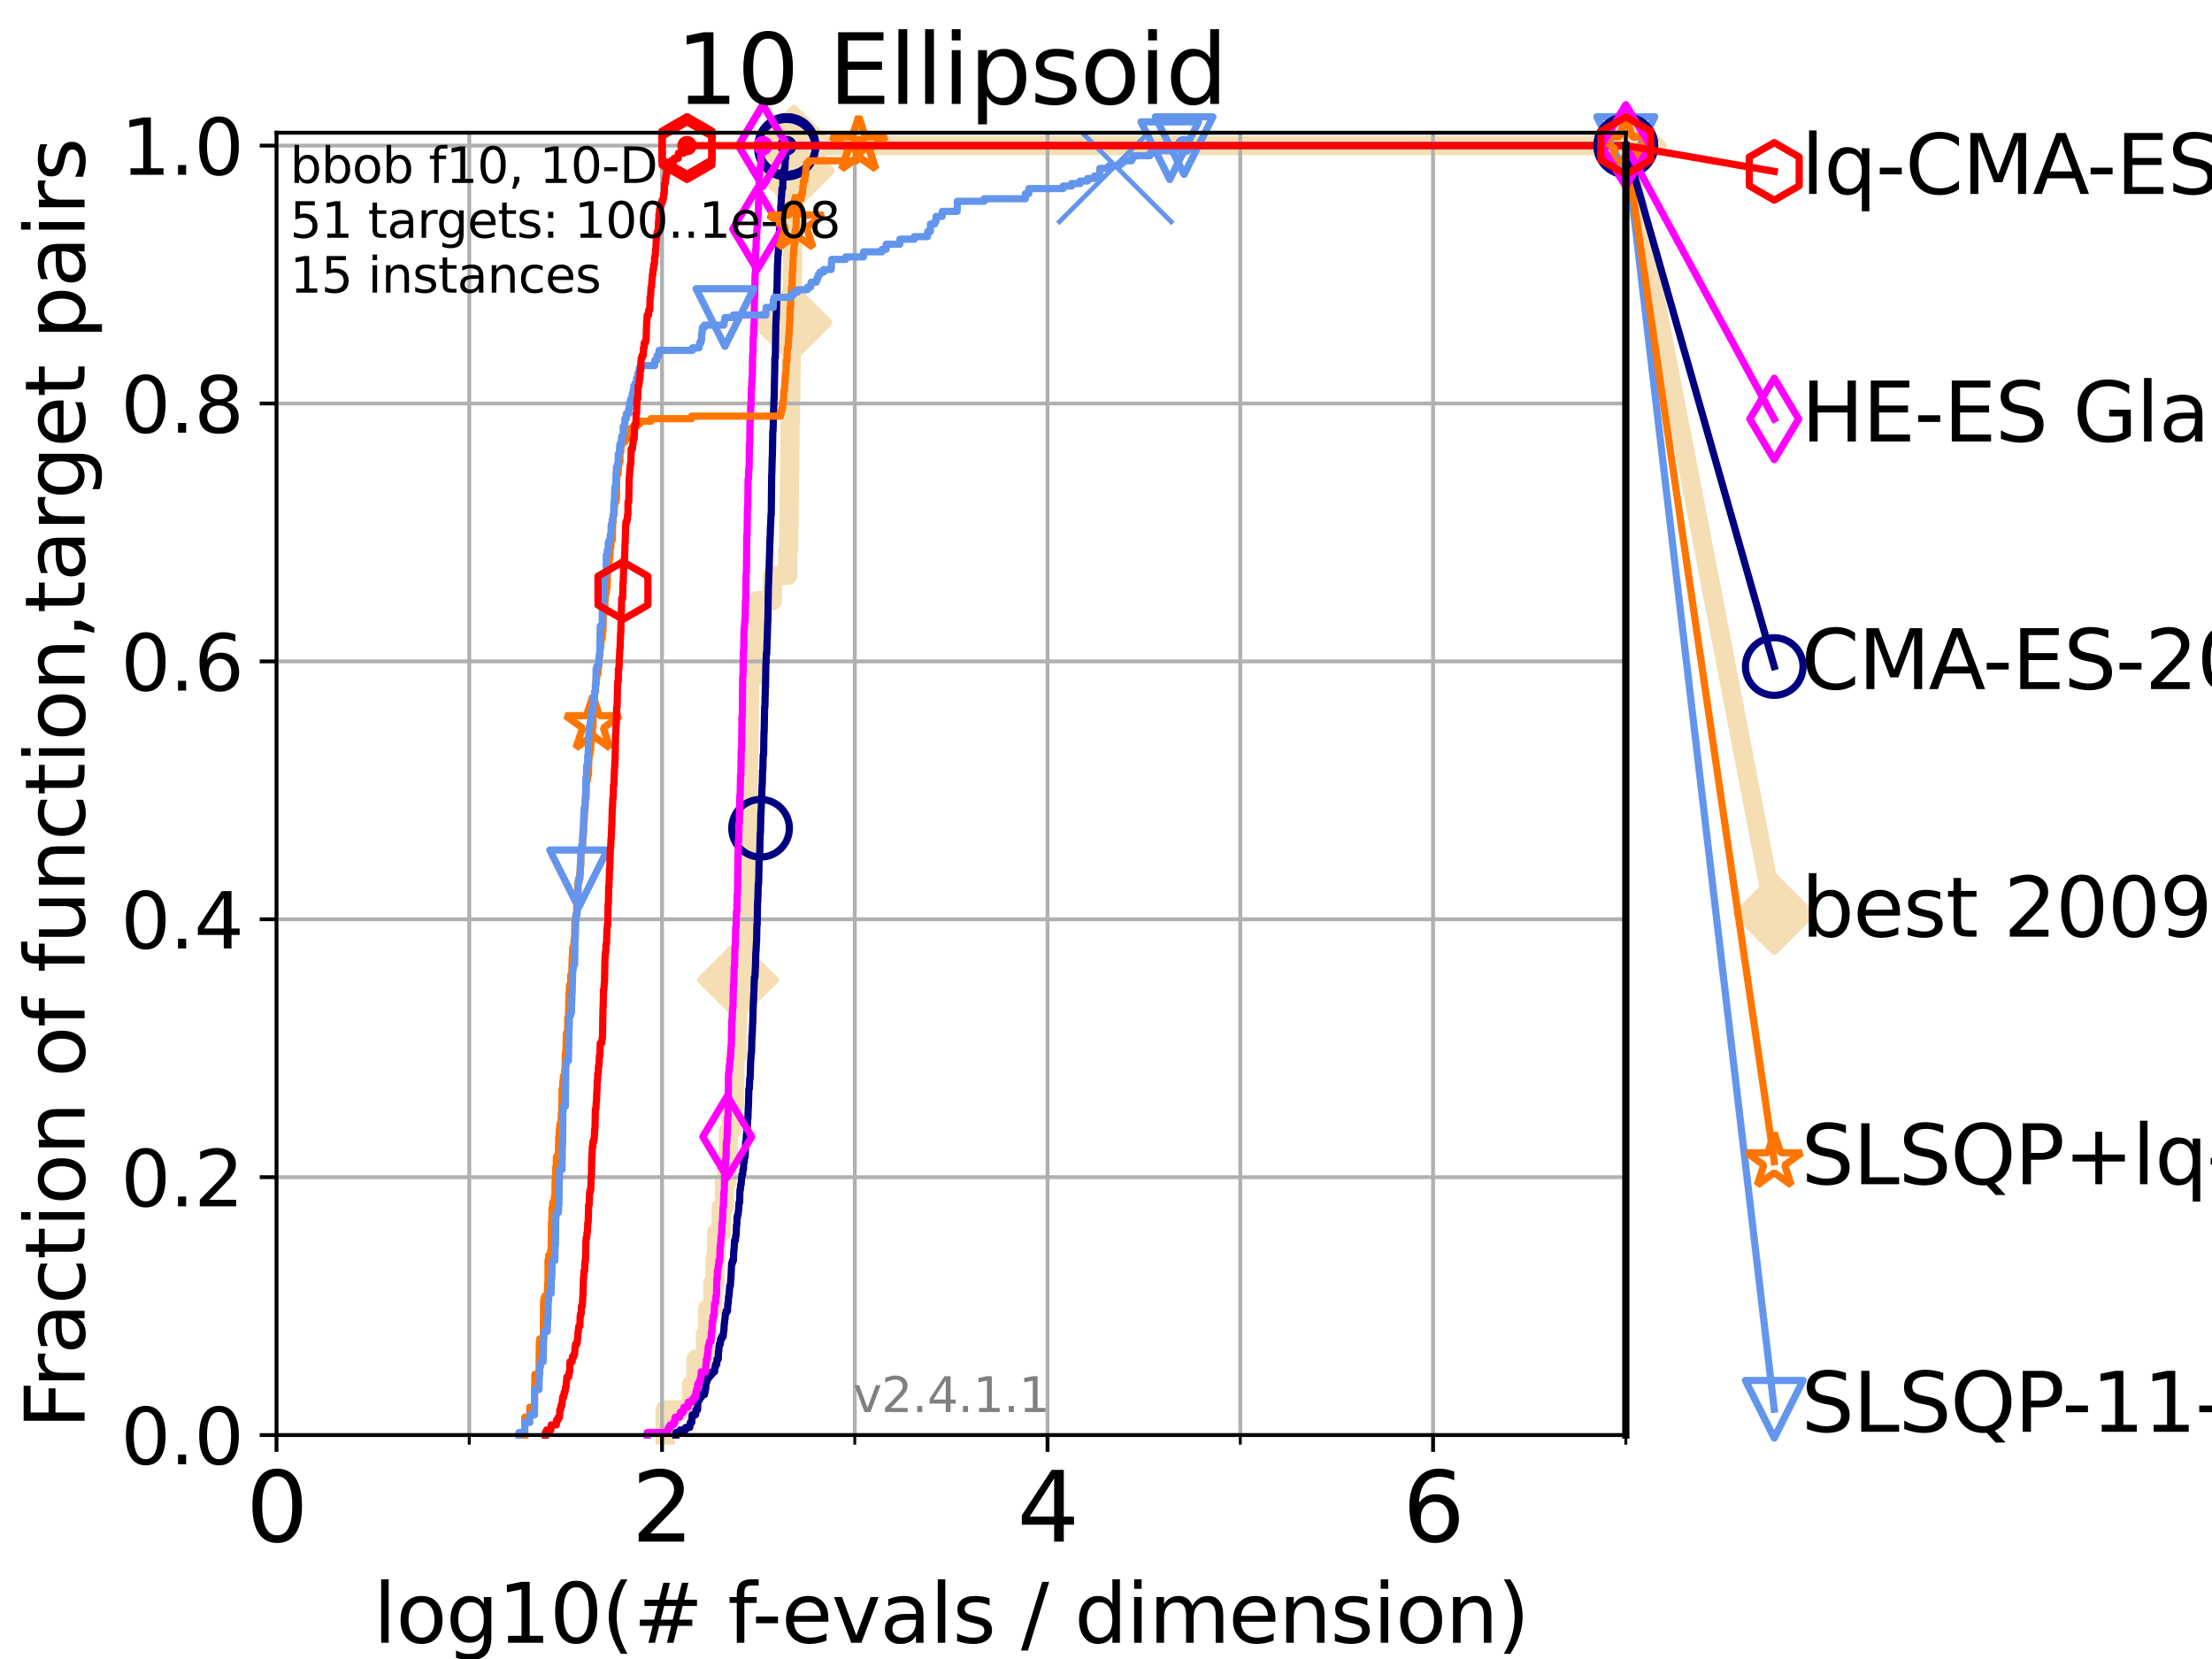 <?xml version="1.0" encoding="utf-8" standalone="no"?>
<!DOCTYPE svg PUBLIC "-//W3C//DTD SVG 1.1//EN"
  "http://www.w3.org/Graphics/SVG/1.1/DTD/svg11.dtd">
<svg height="345.6pt" version="1.1" viewBox="0 0 460.8 345.6" width="460.8pt" xmlns="http://www.w3.org/2000/svg" xmlns:xlink="http://www.w3.org/1999/xlink">
 <defs>
  <style type="text/css">*{stroke-linecap:butt;stroke-linejoin:round;}</style>
 </defs>
 <g id="figure_1">
  <g id="patch_1">
   <path d="M 0 345.6 
L 460.8 345.6 
L 460.8 0 
L 0 0 
z
" style="fill:#ffffff;"/>
  </g>
  <g id="axes_1">
   <g id="patch_2">
    <path d="M 57.6 298.944 
L 338.688 298.944 
L 338.688 27.648 
L 57.6 27.648 
z
" style="fill:#ffffff;"/>
   </g>
   <g id="line2d_1">
    <path d="M 138.561 298.944 
L 138.561 293.677 
L 144.063 293.677 
L 144.063 288.41 
L 144.959 288.41 
L 144.959 283.143 
L 146.948 283.143 
L 146.948 277.877 
L 147.409 277.877 
L 147.409 272.61 
L 148.497 272.61 
L 148.497 267.343 
L 148.966 267.343 
L 148.966 262.076 
L 149.251 262.076 
L 149.251 256.809 
L 150.25 256.809 
L 150.25 251.542 
L 150.899 251.542 
L 150.899 246.275 
L 151.438 246.275 
L 151.438 241.009 
L 151.708 241.009 
L 151.708 235.742 
L 152.284 235.742 
L 152.284 230.475 
L 152.981 230.475 
L 152.981 225.208 
L 153.091 225.208 
L 153.091 219.941 
L 153.574 219.941 
L 153.574 214.674 
L 153.659 214.674 
L 153.659 209.407 
L 153.736 209.407 
L 153.736 204.141 
L 153.799 204.141 
L 153.799 198.874 
L 155.329 198.874 
L 155.329 193.607 
L 155.412 193.607 
L 155.412 188.34 
L 155.533 188.34 
L 155.533 183.073 
L 155.679 183.073 
L 155.679 177.806 
L 155.717 177.806 
L 155.717 172.539 
L 155.811 172.539 
L 155.811 167.272 
L 155.879 167.272 
L 155.879 162.006 
L 155.947 162.006 
L 155.947 156.739 
L 156.034 156.739 
L 156.034 151.472 
L 156.102 151.472 
L 156.102 146.205 
L 156.181 146.205 
L 156.181 140.938 
L 157.54 140.938 
L 157.54 135.671 
L 157.653 135.671 
L 157.653 130.404 
L 157.748 130.404 
L 157.748 125.138 
L 160.915 125.138 
L 160.915 119.871 
L 164.118 119.871 
L 164.118 114.604 
L 164.307 114.604 
L 164.307 109.337 
L 164.395 109.337 
L 164.395 104.07 
L 164.467 104.07 
L 164.467 98.803 
L 164.532 98.803 
L 164.532 93.536 
L 164.577 93.536 
L 164.577 88.27 
L 164.671 88.27 
L 164.671 83.003 
L 164.739 83.003 
L 164.739 77.736 
L 164.825 77.736 
L 164.825 72.469 
L 164.892 72.469 
L 164.892 67.202 
L 164.962 67.202 
L 164.962 61.935 
L 165.043 61.935 
L 165.043 56.668 
L 165.113 56.668 
L 165.113 51.402 
L 165.168 51.402 
L 165.168 46.135 
L 165.219 46.135 
L 165.219 40.868 
L 165.292 40.868 
L 165.292 35.601 
L 165.364 35.601 
L 165.364 30.334 
L 338.688 30.334 
" style="fill:none;stroke:#f5deb3;stroke-linecap:square;stroke-width:4;"/>
   </g>
   <g id="line2d_2">
    <defs>
     <path d="M 0 7.778 
L 7.778 0 
L 0 -7.778 
L -7.778 0 
z
" id="mb606a2a5ff" style="stroke:#f5deb3;stroke-linejoin:miter;stroke-width:1.5;"/>
    </defs>
    <g>
     <use style="fill:#f5deb3;stroke:#f5deb3;stroke-linejoin:miter;stroke-width:1.5;" x="153.736" xlink:href="#mb606a2a5ff" y="204.141"/>
     <use style="fill:#f5deb3;stroke:#f5deb3;stroke-linejoin:miter;stroke-width:1.5;" x="164.892" xlink:href="#mb606a2a5ff" y="67.202"/>
     <use style="fill:#f5deb3;stroke:#f5deb3;stroke-linejoin:miter;stroke-width:1.5;" x="165.364" xlink:href="#mb606a2a5ff" y="35.601"/>
     <use style="fill:#f5deb3;stroke:#f5deb3;stroke-linejoin:miter;stroke-width:1.5;" x="165.364" xlink:href="#mb606a2a5ff" y="30.334"/>
     <use style="fill:#f5deb3;stroke:#f5deb3;stroke-linejoin:miter;stroke-width:1.5;" x="338.688" xlink:href="#mb606a2a5ff" y="30.334"/>
    </g>
   </g>
   <g id="line2d_3">
    <path style="fill:none;stroke:#f5deb3;stroke-linecap:square;stroke-width:4;"/>
    <g/>
   </g>
   <g id="line2d_4">
    <path d="M 338.688 30.334 
L 369.608 190.426 
" style="fill:none;stroke:#f5deb3;stroke-linecap:square;stroke-width:4;"/>
    <g>
     <use style="fill:#f5deb3;stroke:#f5deb3;stroke-linejoin:miter;stroke-width:1.5;" x="338.688" xlink:href="#mb606a2a5ff" y="30.334"/>
     <use style="fill:#f5deb3;stroke:#f5deb3;stroke-linejoin:miter;stroke-width:1.5;" x="369.608" xlink:href="#mb606a2a5ff" y="190.426"/>
    </g>
   </g>
   <g id="matplotlib.axis_1">
    <g id="xtick_1">
     <g id="line2d_5">
      <path clip-path="url(#peb8cdfee6c)" d="M 57.6 298.944 
L 57.6 27.648 
" style="fill:none;stroke:#b0b0b0;stroke-linecap:square;stroke-width:0.8;"/>
     </g>
     <g id="line2d_6">
      <defs>
       <path d="M 0 0 
L 0 3.5 
" id="m52ea04975c" style="stroke:#000000;stroke-width:0.8;"/>
      </defs>
      <g>
       <use style="stroke:#000000;stroke-width:0.8;" x="57.6" xlink:href="#m52ea04975c" y="298.944"/>
      </g>
     </g>
     <g id="text_1">
      <!-- 0 -->
      <g transform="translate(51.237 321.141)scale(0.2 -0.2)">
       <defs>
        <path d="M 2034 4250 
Q 1547 4250 1301 3770 
Q 1056 3291 1056 2328 
Q 1056 1369 1301 889 
Q 1547 409 2034 409 
Q 2525 409 2770 889 
Q 3016 1369 3016 2328 
Q 3016 3291 2770 3770 
Q 2525 4250 2034 4250 
z
M 2034 4750 
Q 2819 4750 3233 4129 
Q 3647 3509 3647 2328 
Q 3647 1150 3233 529 
Q 2819 -91 2034 -91 
Q 1250 -91 836 529 
Q 422 1150 422 2328 
Q 422 3509 836 4129 
Q 1250 4750 2034 4750 
z
" id="DejaVuSans-30" transform="scale(0.016)"/>
       </defs>
       <use xlink:href="#DejaVuSans-30"/>
      </g>
     </g>
    </g>
    <g id="xtick_2">
     <g id="line2d_7">
      <path clip-path="url(#peb8cdfee6c)" d="M 137.911 298.944 
L 137.911 27.648 
" style="fill:none;stroke:#b0b0b0;stroke-linecap:square;stroke-width:0.8;"/>
     </g>
     <g id="line2d_8">
      <g>
       <use style="stroke:#000000;stroke-width:0.8;" x="137.911" xlink:href="#m52ea04975c" y="298.944"/>
      </g>
     </g>
     <g id="text_2">
      <!-- 2 -->
      <g transform="translate(131.548 321.141)scale(0.2 -0.2)">
       <defs>
        <path d="M 1228 531 
L 3431 531 
L 3431 0 
L 469 0 
L 469 531 
Q 828 903 1448 1529 
Q 2069 2156 2228 2338 
Q 2531 2678 2651 2914 
Q 2772 3150 2772 3378 
Q 2772 3750 2511 3984 
Q 2250 4219 1831 4219 
Q 1534 4219 1204 4116 
Q 875 4013 500 3803 
L 500 4441 
Q 881 4594 1212 4672 
Q 1544 4750 1819 4750 
Q 2544 4750 2975 4387 
Q 3406 4025 3406 3419 
Q 3406 3131 3298 2873 
Q 3191 2616 2906 2266 
Q 2828 2175 2409 1742 
Q 1991 1309 1228 531 
z
" id="DejaVuSans-32" transform="scale(0.016)"/>
       </defs>
       <use xlink:href="#DejaVuSans-32"/>
      </g>
     </g>
    </g>
    <g id="xtick_3">
     <g id="line2d_9">
      <path clip-path="url(#peb8cdfee6c)" d="M 218.222 298.944 
L 218.222 27.648 
" style="fill:none;stroke:#b0b0b0;stroke-linecap:square;stroke-width:0.8;"/>
     </g>
     <g id="line2d_10">
      <g>
       <use style="stroke:#000000;stroke-width:0.8;" x="218.222" xlink:href="#m52ea04975c" y="298.944"/>
      </g>
     </g>
     <g id="text_3">
      <!-- 4 -->
      <g transform="translate(211.859 321.141)scale(0.2 -0.2)">
       <defs>
        <path d="M 2419 4116 
L 825 1625 
L 2419 1625 
L 2419 4116 
z
M 2253 4666 
L 3047 4666 
L 3047 1625 
L 3713 1625 
L 3713 1100 
L 3047 1100 
L 3047 0 
L 2419 0 
L 2419 1100 
L 313 1100 
L 313 1709 
L 2253 4666 
z
" id="DejaVuSans-34" transform="scale(0.016)"/>
       </defs>
       <use xlink:href="#DejaVuSans-34"/>
      </g>
     </g>
    </g>
    <g id="xtick_4">
     <g id="line2d_11">
      <path clip-path="url(#peb8cdfee6c)" d="M 298.533 298.944 
L 298.533 27.648 
" style="fill:none;stroke:#b0b0b0;stroke-linecap:square;stroke-width:0.8;"/>
     </g>
     <g id="line2d_12">
      <g>
       <use style="stroke:#000000;stroke-width:0.8;" x="298.533" xlink:href="#m52ea04975c" y="298.944"/>
      </g>
     </g>
     <g id="text_4">
      <!-- 6 -->
      <g transform="translate(292.17 321.141)scale(0.2 -0.2)">
       <defs>
        <path d="M 2113 2584 
Q 1688 2584 1439 2293 
Q 1191 2003 1191 1497 
Q 1191 994 1439 701 
Q 1688 409 2113 409 
Q 2538 409 2786 701 
Q 3034 994 3034 1497 
Q 3034 2003 2786 2293 
Q 2538 2584 2113 2584 
z
M 3366 4563 
L 3366 3988 
Q 3128 4100 2886 4159 
Q 2644 4219 2406 4219 
Q 1781 4219 1451 3797 
Q 1122 3375 1075 2522 
Q 1259 2794 1537 2939 
Q 1816 3084 2150 3084 
Q 2853 3084 3261 2657 
Q 3669 2231 3669 1497 
Q 3669 778 3244 343 
Q 2819 -91 2113 -91 
Q 1303 -91 875 529 
Q 447 1150 447 2328 
Q 447 3434 972 4092 
Q 1497 4750 2381 4750 
Q 2619 4750 2861 4703 
Q 3103 4656 3366 4563 
z
" id="DejaVuSans-36" transform="scale(0.016)"/>
       </defs>
       <use xlink:href="#DejaVuSans-36"/>
      </g>
     </g>
    </g>
    <g id="xtick_5">
     <g id="line2d_13">
      <path clip-path="url(#peb8cdfee6c)" d="M 97.755 298.944 
L 97.755 27.648 
" style="fill:none;stroke:#b0b0b0;stroke-linecap:square;stroke-width:0.8;"/>
     </g>
     <g id="line2d_14">
      <defs>
       <path d="M 0 0 
L 0 2 
" id="m8c750fb353" style="stroke:#000000;stroke-width:0.6;"/>
      </defs>
      <g>
       <use style="stroke:#000000;stroke-width:0.6;" x="97.755" xlink:href="#m8c750fb353" y="298.944"/>
      </g>
     </g>
    </g>
    <g id="xtick_6">
     <g id="line2d_15">
      <path clip-path="url(#peb8cdfee6c)" d="M 178.066 298.944 
L 178.066 27.648 
" style="fill:none;stroke:#b0b0b0;stroke-linecap:square;stroke-width:0.8;"/>
     </g>
     <g id="line2d_16">
      <g>
       <use style="stroke:#000000;stroke-width:0.6;" x="178.066" xlink:href="#m8c750fb353" y="298.944"/>
      </g>
     </g>
    </g>
    <g id="xtick_7">
     <g id="line2d_17">
      <path clip-path="url(#peb8cdfee6c)" d="M 258.377 298.944 
L 258.377 27.648 
" style="fill:none;stroke:#b0b0b0;stroke-linecap:square;stroke-width:0.8;"/>
     </g>
     <g id="line2d_18">
      <g>
       <use style="stroke:#000000;stroke-width:0.6;" x="258.377" xlink:href="#m8c750fb353" y="298.944"/>
      </g>
     </g>
    </g>
    <g id="xtick_8">
     <g id="line2d_19">
      <path clip-path="url(#peb8cdfee6c)" d="M 338.688 298.944 
L 338.688 27.648 
" style="fill:none;stroke:#b0b0b0;stroke-linecap:square;stroke-width:0.8;"/>
     </g>
     <g id="line2d_20">
      <g>
       <use style="stroke:#000000;stroke-width:0.6;" x="338.688" xlink:href="#m8c750fb353" y="298.944"/>
      </g>
     </g>
    </g>
    <g id="text_5">
     <!-- log10(# f-evals / dimension) -->
     <g transform="translate(77.764 342.218)scale(0.17 -0.17)">
      <defs>
       <path d="M 603 4863 
L 1178 4863 
L 1178 0 
L 603 0 
L 603 4863 
z
" id="DejaVuSans-6c" transform="scale(0.016)"/>
       <path d="M 1959 3097 
Q 1497 3097 1228 2736 
Q 959 2375 959 1747 
Q 959 1119 1226 758 
Q 1494 397 1959 397 
Q 2419 397 2687 759 
Q 2956 1122 2956 1747 
Q 2956 2369 2687 2733 
Q 2419 3097 1959 3097 
z
M 1959 3584 
Q 2709 3584 3137 3096 
Q 3566 2609 3566 1747 
Q 3566 888 3137 398 
Q 2709 -91 1959 -91 
Q 1206 -91 779 398 
Q 353 888 353 1747 
Q 353 2609 779 3096 
Q 1206 3584 1959 3584 
z
" id="DejaVuSans-6f" transform="scale(0.016)"/>
       <path d="M 2906 1791 
Q 2906 2416 2648 2759 
Q 2391 3103 1925 3103 
Q 1463 3103 1205 2759 
Q 947 2416 947 1791 
Q 947 1169 1205 825 
Q 1463 481 1925 481 
Q 2391 481 2648 825 
Q 2906 1169 2906 1791 
z
M 3481 434 
Q 3481 -459 3084 -895 
Q 2688 -1331 1869 -1331 
Q 1566 -1331 1297 -1286 
Q 1028 -1241 775 -1147 
L 775 -588 
Q 1028 -725 1275 -790 
Q 1522 -856 1778 -856 
Q 2344 -856 2625 -561 
Q 2906 -266 2906 331 
L 2906 616 
Q 2728 306 2450 153 
Q 2172 0 1784 0 
Q 1141 0 747 490 
Q 353 981 353 1791 
Q 353 2603 747 3093 
Q 1141 3584 1784 3584 
Q 2172 3584 2450 3431 
Q 2728 3278 2906 2969 
L 2906 3500 
L 3481 3500 
L 3481 434 
z
" id="DejaVuSans-67" transform="scale(0.016)"/>
       <path d="M 794 531 
L 1825 531 
L 1825 4091 
L 703 3866 
L 703 4441 
L 1819 4666 
L 2450 4666 
L 2450 531 
L 3481 531 
L 3481 0 
L 794 0 
L 794 531 
z
" id="DejaVuSans-31" transform="scale(0.016)"/>
       <path d="M 1984 4856 
Q 1566 4138 1362 3434 
Q 1159 2731 1159 2009 
Q 1159 1288 1364 580 
Q 1569 -128 1984 -844 
L 1484 -844 
Q 1016 -109 783 600 
Q 550 1309 550 2009 
Q 550 2706 781 3412 
Q 1013 4119 1484 4856 
L 1984 4856 
z
" id="DejaVuSans-28" transform="scale(0.016)"/>
       <path d="M 3272 2816 
L 2363 2816 
L 2100 1772 
L 3016 1772 
L 3272 2816 
z
M 2803 4594 
L 2478 3297 
L 3391 3297 
L 3719 4594 
L 4219 4594 
L 3897 3297 
L 4872 3297 
L 4872 2816 
L 3775 2816 
L 3519 1772 
L 4513 1772 
L 4513 1294 
L 3397 1294 
L 3072 0 
L 2572 0 
L 2894 1294 
L 1978 1294 
L 1656 0 
L 1153 0 
L 1478 1294 
L 494 1294 
L 494 1772 
L 1594 1772 
L 1856 2816 
L 850 2816 
L 850 3297 
L 1978 3297 
L 2297 4594 
L 2803 4594 
z
" id="DejaVuSans-23" transform="scale(0.016)"/>
       <path id="DejaVuSans-20" transform="scale(0.016)"/>
       <path d="M 2375 4863 
L 2375 4384 
L 1825 4384 
Q 1516 4384 1395 4259 
Q 1275 4134 1275 3809 
L 1275 3500 
L 2222 3500 
L 2222 3053 
L 1275 3053 
L 1275 0 
L 697 0 
L 697 3053 
L 147 3053 
L 147 3500 
L 697 3500 
L 697 3744 
Q 697 4328 969 4595 
Q 1241 4863 1831 4863 
L 2375 4863 
z
" id="DejaVuSans-66" transform="scale(0.016)"/>
       <path d="M 313 2009 
L 1997 2009 
L 1997 1497 
L 313 1497 
L 313 2009 
z
" id="DejaVuSans-2d" transform="scale(0.016)"/>
       <path d="M 3597 1894 
L 3597 1613 
L 953 1613 
Q 991 1019 1311 708 
Q 1631 397 2203 397 
Q 2534 397 2845 478 
Q 3156 559 3463 722 
L 3463 178 
Q 3153 47 2828 -22 
Q 2503 -91 2169 -91 
Q 1331 -91 842 396 
Q 353 884 353 1716 
Q 353 2575 817 3079 
Q 1281 3584 2069 3584 
Q 2775 3584 3186 3129 
Q 3597 2675 3597 1894 
z
M 3022 2063 
Q 3016 2534 2758 2815 
Q 2500 3097 2075 3097 
Q 1594 3097 1305 2825 
Q 1016 2553 972 2059 
L 3022 2063 
z
" id="DejaVuSans-65" transform="scale(0.016)"/>
       <path d="M 191 3500 
L 800 3500 
L 1894 563 
L 2988 3500 
L 3597 3500 
L 2284 0 
L 1503 0 
L 191 3500 
z
" id="DejaVuSans-76" transform="scale(0.016)"/>
       <path d="M 2194 1759 
Q 1497 1759 1228 1600 
Q 959 1441 959 1056 
Q 959 750 1161 570 
Q 1363 391 1709 391 
Q 2188 391 2477 730 
Q 2766 1069 2766 1631 
L 2766 1759 
L 2194 1759 
z
M 3341 1997 
L 3341 0 
L 2766 0 
L 2766 531 
Q 2569 213 2275 61 
Q 1981 -91 1556 -91 
Q 1019 -91 701 211 
Q 384 513 384 1019 
Q 384 1609 779 1909 
Q 1175 2209 1959 2209 
L 2766 2209 
L 2766 2266 
Q 2766 2663 2505 2880 
Q 2244 3097 1772 3097 
Q 1472 3097 1187 3025 
Q 903 2953 641 2809 
L 641 3341 
Q 956 3463 1253 3523 
Q 1550 3584 1831 3584 
Q 2591 3584 2966 3190 
Q 3341 2797 3341 1997 
z
" id="DejaVuSans-61" transform="scale(0.016)"/>
       <path d="M 2834 3397 
L 2834 2853 
Q 2591 2978 2328 3040 
Q 2066 3103 1784 3103 
Q 1356 3103 1142 2972 
Q 928 2841 928 2578 
Q 928 2378 1081 2264 
Q 1234 2150 1697 2047 
L 1894 2003 
Q 2506 1872 2764 1633 
Q 3022 1394 3022 966 
Q 3022 478 2636 193 
Q 2250 -91 1575 -91 
Q 1294 -91 989 -36 
Q 684 19 347 128 
L 347 722 
Q 666 556 975 473 
Q 1284 391 1588 391 
Q 1994 391 2212 530 
Q 2431 669 2431 922 
Q 2431 1156 2273 1281 
Q 2116 1406 1581 1522 
L 1381 1569 
Q 847 1681 609 1914 
Q 372 2147 372 2553 
Q 372 3047 722 3315 
Q 1072 3584 1716 3584 
Q 2034 3584 2315 3537 
Q 2597 3491 2834 3397 
z
" id="DejaVuSans-73" transform="scale(0.016)"/>
       <path d="M 1625 4666 
L 2156 4666 
L 531 -594 
L 0 -594 
L 1625 4666 
z
" id="DejaVuSans-2f" transform="scale(0.016)"/>
       <path d="M 2906 2969 
L 2906 4863 
L 3481 4863 
L 3481 0 
L 2906 0 
L 2906 525 
Q 2725 213 2448 61 
Q 2172 -91 1784 -91 
Q 1150 -91 751 415 
Q 353 922 353 1747 
Q 353 2572 751 3078 
Q 1150 3584 1784 3584 
Q 2172 3584 2448 3432 
Q 2725 3281 2906 2969 
z
M 947 1747 
Q 947 1113 1208 752 
Q 1469 391 1925 391 
Q 2381 391 2643 752 
Q 2906 1113 2906 1747 
Q 2906 2381 2643 2742 
Q 2381 3103 1925 3103 
Q 1469 3103 1208 2742 
Q 947 2381 947 1747 
z
" id="DejaVuSans-64" transform="scale(0.016)"/>
       <path d="M 603 3500 
L 1178 3500 
L 1178 0 
L 603 0 
L 603 3500 
z
M 603 4863 
L 1178 4863 
L 1178 4134 
L 603 4134 
L 603 4863 
z
" id="DejaVuSans-69" transform="scale(0.016)"/>
       <path d="M 3328 2828 
Q 3544 3216 3844 3400 
Q 4144 3584 4550 3584 
Q 5097 3584 5394 3201 
Q 5691 2819 5691 2113 
L 5691 0 
L 5113 0 
L 5113 2094 
Q 5113 2597 4934 2840 
Q 4756 3084 4391 3084 
Q 3944 3084 3684 2787 
Q 3425 2491 3425 1978 
L 3425 0 
L 2847 0 
L 2847 2094 
Q 2847 2600 2669 2842 
Q 2491 3084 2119 3084 
Q 1678 3084 1418 2786 
Q 1159 2488 1159 1978 
L 1159 0 
L 581 0 
L 581 3500 
L 1159 3500 
L 1159 2956 
Q 1356 3278 1631 3431 
Q 1906 3584 2284 3584 
Q 2666 3584 2933 3390 
Q 3200 3197 3328 2828 
z
" id="DejaVuSans-6d" transform="scale(0.016)"/>
       <path d="M 3513 2113 
L 3513 0 
L 2938 0 
L 2938 2094 
Q 2938 2591 2744 2837 
Q 2550 3084 2163 3084 
Q 1697 3084 1428 2787 
Q 1159 2491 1159 1978 
L 1159 0 
L 581 0 
L 581 3500 
L 1159 3500 
L 1159 2956 
Q 1366 3272 1645 3428 
Q 1925 3584 2291 3584 
Q 2894 3584 3203 3211 
Q 3513 2838 3513 2113 
z
" id="DejaVuSans-6e" transform="scale(0.016)"/>
       <path d="M 513 4856 
L 1013 4856 
Q 1481 4119 1714 3412 
Q 1947 2706 1947 2009 
Q 1947 1309 1714 600 
Q 1481 -109 1013 -844 
L 513 -844 
Q 928 -128 1133 580 
Q 1338 1288 1338 2009 
Q 1338 2731 1133 3434 
Q 928 4138 513 4856 
z
" id="DejaVuSans-29" transform="scale(0.016)"/>
      </defs>
      <use xlink:href="#DejaVuSans-6c"/>
      <use x="27.783" xlink:href="#DejaVuSans-6f"/>
      <use x="88.965" xlink:href="#DejaVuSans-67"/>
      <use x="152.441" xlink:href="#DejaVuSans-31"/>
      <use x="216.064" xlink:href="#DejaVuSans-30"/>
      <use x="279.688" xlink:href="#DejaVuSans-28"/>
      <use x="318.701" xlink:href="#DejaVuSans-23"/>
      <use x="402.49" xlink:href="#DejaVuSans-20"/>
      <use x="434.277" xlink:href="#DejaVuSans-66"/>
      <use x="463.982" xlink:href="#DejaVuSans-2d"/>
      <use x="500.066" xlink:href="#DejaVuSans-65"/>
      <use x="561.59" xlink:href="#DejaVuSans-76"/>
      <use x="620.77" xlink:href="#DejaVuSans-61"/>
      <use x="682.049" xlink:href="#DejaVuSans-6c"/>
      <use x="709.832" xlink:href="#DejaVuSans-73"/>
      <use x="761.932" xlink:href="#DejaVuSans-20"/>
      <use x="793.719" xlink:href="#DejaVuSans-2f"/>
      <use x="827.41" xlink:href="#DejaVuSans-20"/>
      <use x="859.197" xlink:href="#DejaVuSans-64"/>
      <use x="922.674" xlink:href="#DejaVuSans-69"/>
      <use x="950.457" xlink:href="#DejaVuSans-6d"/>
      <use x="1047.869" xlink:href="#DejaVuSans-65"/>
      <use x="1109.393" xlink:href="#DejaVuSans-6e"/>
      <use x="1172.771" xlink:href="#DejaVuSans-73"/>
      <use x="1224.871" xlink:href="#DejaVuSans-69"/>
      <use x="1252.654" xlink:href="#DejaVuSans-6f"/>
      <use x="1313.836" xlink:href="#DejaVuSans-6e"/>
      <use x="1377.215" xlink:href="#DejaVuSans-29"/>
     </g>
    </g>
   </g>
   <g id="matplotlib.axis_2">
    <g id="ytick_1">
     <g id="line2d_21">
      <path clip-path="url(#peb8cdfee6c)" d="M 57.6 298.944 
L 338.688 298.944 
" style="fill:none;stroke:#b0b0b0;stroke-linecap:square;stroke-width:0.8;"/>
     </g>
     <g id="line2d_22">
      <defs>
       <path d="M 0 0 
L -3.5 0 
" id="m2dc0636076" style="stroke:#000000;stroke-width:0.8;"/>
      </defs>
      <g>
       <use style="stroke:#000000;stroke-width:0.8;" x="57.6" xlink:href="#m2dc0636076" y="298.944"/>
      </g>
     </g>
     <g id="text_6">
      <!-- 0.0 -->
      <g transform="translate(25.155 305.023)scale(0.16 -0.16)">
       <defs>
        <path d="M 684 794 
L 1344 794 
L 1344 0 
L 684 0 
L 684 794 
z
" id="DejaVuSans-2e" transform="scale(0.016)"/>
       </defs>
       <use xlink:href="#DejaVuSans-30"/>
       <use x="63.623" xlink:href="#DejaVuSans-2e"/>
       <use x="95.41" xlink:href="#DejaVuSans-30"/>
      </g>
     </g>
    </g>
    <g id="ytick_2">
     <g id="line2d_23">
      <path clip-path="url(#peb8cdfee6c)" d="M 57.6 245.222 
L 338.688 245.222 
" style="fill:none;stroke:#b0b0b0;stroke-linecap:square;stroke-width:0.8;"/>
     </g>
     <g id="line2d_24">
      <g>
       <use style="stroke:#000000;stroke-width:0.8;" x="57.6" xlink:href="#m2dc0636076" y="245.222"/>
      </g>
     </g>
     <g id="text_7">
      <!-- 0.2 -->
      <g transform="translate(25.155 251.301)scale(0.16 -0.16)">
       <use xlink:href="#DejaVuSans-30"/>
       <use x="63.623" xlink:href="#DejaVuSans-2e"/>
       <use x="95.41" xlink:href="#DejaVuSans-32"/>
      </g>
     </g>
    </g>
    <g id="ytick_3">
     <g id="line2d_25">
      <path clip-path="url(#peb8cdfee6c)" d="M 57.6 191.5 
L 338.688 191.5 
" style="fill:none;stroke:#b0b0b0;stroke-linecap:square;stroke-width:0.8;"/>
     </g>
     <g id="line2d_26">
      <g>
       <use style="stroke:#000000;stroke-width:0.8;" x="57.6" xlink:href="#m2dc0636076" y="191.5"/>
      </g>
     </g>
     <g id="text_8">
      <!-- 0.4 -->
      <g transform="translate(25.155 197.579)scale(0.16 -0.16)">
       <use xlink:href="#DejaVuSans-30"/>
       <use x="63.623" xlink:href="#DejaVuSans-2e"/>
       <use x="95.41" xlink:href="#DejaVuSans-34"/>
      </g>
     </g>
    </g>
    <g id="ytick_4">
     <g id="line2d_27">
      <path clip-path="url(#peb8cdfee6c)" d="M 57.6 137.778 
L 338.688 137.778 
" style="fill:none;stroke:#b0b0b0;stroke-linecap:square;stroke-width:0.8;"/>
     </g>
     <g id="line2d_28">
      <g>
       <use style="stroke:#000000;stroke-width:0.8;" x="57.6" xlink:href="#m2dc0636076" y="137.778"/>
      </g>
     </g>
     <g id="text_9">
      <!-- 0.6 -->
      <g transform="translate(25.155 143.857)scale(0.16 -0.16)">
       <use xlink:href="#DejaVuSans-30"/>
       <use x="63.623" xlink:href="#DejaVuSans-2e"/>
       <use x="95.41" xlink:href="#DejaVuSans-36"/>
      </g>
     </g>
    </g>
    <g id="ytick_5">
     <g id="line2d_29">
      <path clip-path="url(#peb8cdfee6c)" d="M 57.6 84.056 
L 338.688 84.056 
" style="fill:none;stroke:#b0b0b0;stroke-linecap:square;stroke-width:0.8;"/>
     </g>
     <g id="line2d_30">
      <g>
       <use style="stroke:#000000;stroke-width:0.8;" x="57.6" xlink:href="#m2dc0636076" y="84.056"/>
      </g>
     </g>
     <g id="text_10">
      <!-- 0.8 -->
      <g transform="translate(25.155 90.135)scale(0.16 -0.16)">
       <defs>
        <path d="M 2034 2216 
Q 1584 2216 1326 1975 
Q 1069 1734 1069 1313 
Q 1069 891 1326 650 
Q 1584 409 2034 409 
Q 2484 409 2743 651 
Q 3003 894 3003 1313 
Q 3003 1734 2745 1975 
Q 2488 2216 2034 2216 
z
M 1403 2484 
Q 997 2584 770 2862 
Q 544 3141 544 3541 
Q 544 4100 942 4425 
Q 1341 4750 2034 4750 
Q 2731 4750 3128 4425 
Q 3525 4100 3525 3541 
Q 3525 3141 3298 2862 
Q 3072 2584 2669 2484 
Q 3125 2378 3379 2068 
Q 3634 1759 3634 1313 
Q 3634 634 3220 271 
Q 2806 -91 2034 -91 
Q 1263 -91 848 271 
Q 434 634 434 1313 
Q 434 1759 690 2068 
Q 947 2378 1403 2484 
z
M 1172 3481 
Q 1172 3119 1398 2916 
Q 1625 2713 2034 2713 
Q 2441 2713 2670 2916 
Q 2900 3119 2900 3481 
Q 2900 3844 2670 4047 
Q 2441 4250 2034 4250 
Q 1625 4250 1398 4047 
Q 1172 3844 1172 3481 
z
" id="DejaVuSans-38" transform="scale(0.016)"/>
       </defs>
       <use xlink:href="#DejaVuSans-30"/>
       <use x="63.623" xlink:href="#DejaVuSans-2e"/>
       <use x="95.41" xlink:href="#DejaVuSans-38"/>
      </g>
     </g>
    </g>
    <g id="ytick_6">
     <g id="line2d_31">
      <path clip-path="url(#peb8cdfee6c)" d="M 57.6 30.334 
L 338.688 30.334 
" style="fill:none;stroke:#b0b0b0;stroke-linecap:square;stroke-width:0.8;"/>
     </g>
     <g id="line2d_32">
      <g>
       <use style="stroke:#000000;stroke-width:0.8;" x="57.6" xlink:href="#m2dc0636076" y="30.334"/>
      </g>
     </g>
     <g id="text_11">
      <!-- 1.0 -->
      <g transform="translate(25.155 36.413)scale(0.16 -0.16)">
       <use xlink:href="#DejaVuSans-31"/>
       <use x="63.623" xlink:href="#DejaVuSans-2e"/>
       <use x="95.41" xlink:href="#DejaVuSans-30"/>
      </g>
     </g>
    </g>
    <g id="text_12">
     <!-- Fraction of function,target pairs -->
     <g transform="translate(17.62 297.681)rotate(-90)scale(0.17 -0.17)">
      <defs>
       <path d="M 628 4666 
L 3309 4666 
L 3309 4134 
L 1259 4134 
L 1259 2759 
L 3109 2759 
L 3109 2228 
L 1259 2228 
L 1259 0 
L 628 0 
L 628 4666 
z
" id="DejaVuSans-46" transform="scale(0.016)"/>
       <path d="M 2631 2963 
Q 2534 3019 2420 3045 
Q 2306 3072 2169 3072 
Q 1681 3072 1420 2755 
Q 1159 2438 1159 1844 
L 1159 0 
L 581 0 
L 581 3500 
L 1159 3500 
L 1159 2956 
Q 1341 3275 1631 3429 
Q 1922 3584 2338 3584 
Q 2397 3584 2469 3576 
Q 2541 3569 2628 3553 
L 2631 2963 
z
" id="DejaVuSans-72" transform="scale(0.016)"/>
       <path d="M 3122 3366 
L 3122 2828 
Q 2878 2963 2633 3030 
Q 2388 3097 2138 3097 
Q 1578 3097 1268 2742 
Q 959 2388 959 1747 
Q 959 1106 1268 751 
Q 1578 397 2138 397 
Q 2388 397 2633 464 
Q 2878 531 3122 666 
L 3122 134 
Q 2881 22 2623 -34 
Q 2366 -91 2075 -91 
Q 1284 -91 818 406 
Q 353 903 353 1747 
Q 353 2603 823 3093 
Q 1294 3584 2113 3584 
Q 2378 3584 2631 3529 
Q 2884 3475 3122 3366 
z
" id="DejaVuSans-63" transform="scale(0.016)"/>
       <path d="M 1172 4494 
L 1172 3500 
L 2356 3500 
L 2356 3053 
L 1172 3053 
L 1172 1153 
Q 1172 725 1289 603 
Q 1406 481 1766 481 
L 2356 481 
L 2356 0 
L 1766 0 
Q 1100 0 847 248 
Q 594 497 594 1153 
L 594 3053 
L 172 3053 
L 172 3500 
L 594 3500 
L 594 4494 
L 1172 4494 
z
" id="DejaVuSans-74" transform="scale(0.016)"/>
       <path d="M 544 1381 
L 544 3500 
L 1119 3500 
L 1119 1403 
Q 1119 906 1312 657 
Q 1506 409 1894 409 
Q 2359 409 2629 706 
Q 2900 1003 2900 1516 
L 2900 3500 
L 3475 3500 
L 3475 0 
L 2900 0 
L 2900 538 
Q 2691 219 2414 64 
Q 2138 -91 1772 -91 
Q 1169 -91 856 284 
Q 544 659 544 1381 
z
M 1991 3584 
L 1991 3584 
z
" id="DejaVuSans-75" transform="scale(0.016)"/>
       <path d="M 750 794 
L 1409 794 
L 1409 256 
L 897 -744 
L 494 -744 
L 750 256 
L 750 794 
z
" id="DejaVuSans-2c" transform="scale(0.016)"/>
       <path d="M 1159 525 
L 1159 -1331 
L 581 -1331 
L 581 3500 
L 1159 3500 
L 1159 2969 
Q 1341 3281 1617 3432 
Q 1894 3584 2278 3584 
Q 2916 3584 3314 3078 
Q 3713 2572 3713 1747 
Q 3713 922 3314 415 
Q 2916 -91 2278 -91 
Q 1894 -91 1617 61 
Q 1341 213 1159 525 
z
M 3116 1747 
Q 3116 2381 2855 2742 
Q 2594 3103 2138 3103 
Q 1681 3103 1420 2742 
Q 1159 2381 1159 1747 
Q 1159 1113 1420 752 
Q 1681 391 2138 391 
Q 2594 391 2855 752 
Q 3116 1113 3116 1747 
z
" id="DejaVuSans-70" transform="scale(0.016)"/>
      </defs>
      <use xlink:href="#DejaVuSans-46"/>
      <use x="50.27" xlink:href="#DejaVuSans-72"/>
      <use x="91.383" xlink:href="#DejaVuSans-61"/>
      <use x="152.662" xlink:href="#DejaVuSans-63"/>
      <use x="207.643" xlink:href="#DejaVuSans-74"/>
      <use x="246.852" xlink:href="#DejaVuSans-69"/>
      <use x="274.635" xlink:href="#DejaVuSans-6f"/>
      <use x="335.816" xlink:href="#DejaVuSans-6e"/>
      <use x="399.195" xlink:href="#DejaVuSans-20"/>
      <use x="430.982" xlink:href="#DejaVuSans-6f"/>
      <use x="492.164" xlink:href="#DejaVuSans-66"/>
      <use x="527.369" xlink:href="#DejaVuSans-20"/>
      <use x="559.156" xlink:href="#DejaVuSans-66"/>
      <use x="594.361" xlink:href="#DejaVuSans-75"/>
      <use x="657.74" xlink:href="#DejaVuSans-6e"/>
      <use x="721.119" xlink:href="#DejaVuSans-63"/>
      <use x="776.1" xlink:href="#DejaVuSans-74"/>
      <use x="815.309" xlink:href="#DejaVuSans-69"/>
      <use x="843.092" xlink:href="#DejaVuSans-6f"/>
      <use x="904.273" xlink:href="#DejaVuSans-6e"/>
      <use x="967.652" xlink:href="#DejaVuSans-2c"/>
      <use x="999.439" xlink:href="#DejaVuSans-74"/>
      <use x="1038.648" xlink:href="#DejaVuSans-61"/>
      <use x="1099.928" xlink:href="#DejaVuSans-72"/>
      <use x="1139.291" xlink:href="#DejaVuSans-67"/>
      <use x="1202.768" xlink:href="#DejaVuSans-65"/>
      <use x="1264.291" xlink:href="#DejaVuSans-74"/>
      <use x="1303.5" xlink:href="#DejaVuSans-20"/>
      <use x="1335.287" xlink:href="#DejaVuSans-70"/>
      <use x="1398.764" xlink:href="#DejaVuSans-61"/>
      <use x="1460.043" xlink:href="#DejaVuSans-69"/>
      <use x="1487.826" xlink:href="#DejaVuSans-72"/>
      <use x="1528.939" xlink:href="#DejaVuSans-73"/>
     </g>
    </g>
   </g>
   <g id="line2d_33">
    <defs>
     <path d="M 0 1.5 
C 0.398 1.5 0.779 1.342 1.061 1.061 
C 1.342 0.779 1.5 0.398 1.5 0 
C 1.5 -0.398 1.342 -0.779 1.061 -1.061 
C 0.779 -1.342 0.398 -1.5 0 -1.5 
C -0.398 -1.5 -0.779 -1.342 -1.061 -1.061 
C -1.342 -0.779 -1.5 -0.398 -1.5 0 
C -1.5 0.398 -1.342 0.779 -1.061 1.061 
C -0.779 1.342 -0.398 1.5 0 1.5 
z
" id="mcdd7b7dfb6" style="stroke:#f5deb3;"/>
    </defs>
    <g>
     <use style="fill:#f5deb3;stroke:#f5deb3;" x="165.364" xlink:href="#mcdd7b7dfb6" y="30.334"/>
     <use style="fill:#f5deb3;stroke:#f5deb3;" x="165.364" xlink:href="#mcdd7b7dfb6" y="30.334"/>
    </g>
   </g>
   <g id="line2d_34">
    <defs>
     <path d="M 0 1.5 
C 0.398 1.5 0.779 1.342 1.061 1.061 
C 1.342 0.779 1.5 0.398 1.5 0 
C 1.5 -0.398 1.342 -0.779 1.061 -1.061 
C 0.779 -1.342 0.398 -1.5 0 -1.5 
C -0.398 -1.5 -0.779 -1.342 -1.061 -1.061 
C -1.342 -0.779 -1.5 -0.398 -1.5 0 
C -1.5 0.398 -1.342 0.779 -1.061 1.061 
C -0.779 1.342 -0.398 1.5 0 1.5 
z
" id="md259c71a52" style="stroke:#000080;"/>
    </defs>
    <g>
     <use style="fill:#000080;stroke:#000080;" x="163.93" xlink:href="#md259c71a52" y="30.334"/>
     <use style="fill:#000080;stroke:#000080;" x="163.93" xlink:href="#md259c71a52" y="30.334"/>
    </g>
   </g>
   <g id="line2d_35">
    <path d="M 140.797 298.944 
L 140.797 298.417 
L 141.704 298.417 
L 141.704 297.891 
L 142.818 297.891 
L 142.818 297.364 
L 143.691 297.364 
L 143.691 296.837 
L 143.804 296.837 
L 143.804 296.311 
L 144.112 296.311 
L 144.197 294.731 
L 144.9 294.731 
L 144.982 293.677 
L 145.316 293.677 
L 145.384 292.097 
L 145.452 292.097 
L 145.452 291.57 
L 145.766 291.57 
L 145.766 291.044 
L 146.107 291.044 
L 146.107 290.517 
L 146.76 290.517 
L 146.76 289.99 
L 146.875 289.99 
L 146.875 289.464 
L 147 289.464 
L 147.082 287.884 
L 147.267 287.884 
L 147.267 287.357 
L 147.46 287.357 
L 147.46 286.83 
L 147.858 286.83 
L 147.858 286.304 
L 148.316 286.304 
L 148.316 285.777 
L 148.855 285.777 
L 148.957 284.723 
L 149.077 284.723 
L 149.077 284.197 
L 149.323 284.197 
L 149.359 283.143 
L 149.62 283.143 
L 149.673 281.563 
L 149.735 281.563 
L 149.788 280.51 
L 149.85 280.51 
L 149.85 279.983 
L 150.068 279.983 
L 150.112 278.93 
L 150.353 278.93 
L 150.353 278.403 
L 150.658 278.403 
L 150.725 277.35 
L 150.791 277.35 
L 150.875 275.77 
L 150.908 275.77 
L 150.999 274.716 
L 151.04 274.716 
L 151.113 273.663 
L 151.236 273.663 
L 151.236 273.136 
L 151.55 273.136 
L 151.605 271.556 
L 151.701 271.556 
L 151.779 269.976 
L 151.874 269.976 
L 151.967 268.396 
L 151.999 268.396 
L 151.999 267.87 
L 152.153 267.87 
L 152.238 266.289 
L 152.276 266.289 
L 152.383 263.656 
L 152.413 263.656 
L 152.413 263.129 
L 152.587 263.129 
L 152.587 262.603 
L 152.774 262.603 
L 152.856 260.496 
L 152.893 260.496 
L 153.003 258.916 
L 153.018 258.916 
L 153.018 258.389 
L 153.2 258.389 
L 153.273 257.336 
L 153.359 257.336 
L 153.424 255.229 
L 153.488 255.229 
L 153.538 253.649 
L 153.623 253.649 
L 153.623 253.122 
L 153.743 253.122 
L 153.848 252.069 
L 153.876 252.069 
L 153.96 250.489 
L 154.091 250.489 
L 154.14 247.855 
L 154.236 247.855 
L 154.29 246.802 
L 154.392 246.802 
L 154.5 245.222 
L 154.554 245.222 
L 154.554 244.695 
L 154.708 244.695 
L 154.768 243.642 
L 154.88 243.642 
L 154.939 242.062 
L 155.064 242.062 
L 155.07 241.009 
L 155.226 241.009 
L 155.329 237.848 
L 155.406 237.848 
L 155.502 236.268 
L 155.546 236.268 
L 155.654 234.688 
L 155.679 234.688 
L 155.729 233.108 
L 155.798 233.108 
L 155.892 230.475 
L 155.916 230.475 
L 156.003 226.788 
L 156.102 226.788 
L 156.181 224.681 
L 156.267 224.681 
L 156.376 220.994 
L 156.4 220.994 
L 156.473 219.414 
L 156.551 219.414 
L 156.646 215.728 
L 156.694 215.728 
L 156.8 213.094 
L 156.812 213.094 
L 156.912 209.407 
L 156.924 209.407 
L 157.035 206.774 
L 157.047 206.774 
L 157.151 203.614 
L 157.255 203.614 
L 157.364 201.507 
L 157.37 201.507 
L 157.455 198.347 
L 157.489 198.347 
L 157.58 196.24 
L 157.608 196.24 
L 157.681 192.553 
L 157.737 192.553 
L 157.81 187.813 
L 157.86 187.813 
L 157.959 184.126 
L 158.037 184.126 
L 158.13 179.386 
L 158.152 179.386 
L 158.228 177.806 
L 158.266 177.806 
L 158.364 173.593 
L 158.417 173.593 
L 158.503 169.379 
L 158.535 169.379 
L 158.642 166.746 
L 158.658 166.746 
L 158.753 163.586 
L 158.785 163.586 
L 158.869 160.426 
L 158.911 160.426 
L 158.989 157.265 
L 159.072 157.265 
L 159.15 152.525 
L 159.186 152.525 
L 159.288 147.258 
L 159.34 147.258 
L 159.441 143.045 
L 159.467 143.045 
L 159.548 138.305 
L 159.588 138.305 
L 159.638 136.198 
L 159.718 136.198 
L 159.818 133.038 
L 159.833 133.038 
L 159.932 129.351 
L 159.961 129.351 
L 160.069 122.504 
L 160.074 122.504 
L 160.181 119.344 
L 160.191 119.344 
L 160.298 115.657 
L 160.303 115.657 
L 160.413 111.97 
L 160.433 111.97 
L 160.514 109.337 
L 160.547 109.337 
L 160.604 107.23 
L 160.666 107.23 
L 160.76 98.803 
L 160.784 98.803 
L 160.868 95.116 
L 160.896 95.116 
L 160.985 89.85 
L 161.04 89.85 
L 161.151 85.636 
L 161.156 85.636 
L 161.234 83.003 
L 161.27 83.003 
L 161.366 77.736 
L 161.384 77.736 
L 161.42 74.576 
L 161.511 74.576 
L 161.618 67.729 
L 161.623 67.729 
L 161.726 65.622 
L 161.735 65.622 
L 161.823 60.355 
L 161.863 60.355 
L 161.969 55.088 
L 161.982 55.088 
L 162.082 52.982 
L 162.122 52.982 
L 162.213 49.821 
L 162.273 49.821 
L 162.368 48.241 
L 162.385 48.241 
L 162.385 47.715 
L 162.539 47.715 
L 162.649 42.975 
L 162.691 42.975 
L 162.771 40.868 
L 162.829 40.868 
L 162.892 39.288 
L 163.045 39.288 
L 163.14 36.128 
L 163.218 36.128 
L 163.218 35.601 
L 163.38 35.601 
L 163.38 35.074 
L 163.506 35.074 
L 163.606 32.968 
L 163.685 32.968 
L 163.721 31.914 
L 163.828 31.914 
L 163.93 30.334 
L 338.688 30.334 
L 338.688 30.334 
" style="fill:none;stroke:#000080;stroke-linecap:square;stroke-width:1.5;"/>
   </g>
   <g id="line2d_36">
    <defs>
     <path d="M 0 6 
C 1.591 6 3.117 5.368 4.243 4.243 
C 5.368 3.117 6 1.591 6 0 
C 6 -1.591 5.368 -3.117 4.243 -4.243 
C 3.117 -5.368 1.591 -6 0 -6 
C -1.591 -6 -3.117 -5.368 -4.243 -4.243 
C -5.368 -3.117 -6 -1.591 -6 0 
C -6 1.591 -5.368 3.117 -4.243 4.243 
C -3.117 5.368 -1.591 6 0 6 
z
" id="mb5d0ecc006" style="stroke:#000080;stroke-width:1.5;"/>
    </defs>
    <g>
     <use style="fill-opacity:0;stroke:#000080;stroke-width:1.5;" x="158.439" xlink:href="#mb5d0ecc006" y="172.539"/>
     <use style="fill-opacity:0;stroke:#000080;stroke-width:1.5;" x="163.828" xlink:href="#mb5d0ecc006" y="30.861"/>
     <use style="fill-opacity:0;stroke:#000080;stroke-width:1.5;" x="163.93" xlink:href="#mb5d0ecc006" y="30.334"/>
     <use style="fill-opacity:0;stroke:#000080;stroke-width:1.5;" x="163.93" xlink:href="#mb5d0ecc006" y="30.334"/>
     <use style="fill-opacity:0;stroke:#000080;stroke-width:1.5;" x="338.688" xlink:href="#mb5d0ecc006" y="30.334"/>
    </g>
   </g>
   <g id="line2d_37">
    <path style="fill:none;stroke:#000080;stroke-linecap:square;stroke-width:1.5;"/>
    <g/>
   </g>
   <g id="line2d_38">
    <defs>
     <path d="M 0 1.5 
C 0.398 1.5 0.779 1.342 1.061 1.061 
C 1.342 0.779 1.5 0.398 1.5 0 
C 1.5 -0.398 1.342 -0.779 1.061 -1.061 
C 0.779 -1.342 0.398 -1.5 0 -1.5 
C -0.398 -1.5 -0.779 -1.342 -1.061 -1.061 
C -1.342 -0.779 -1.5 -0.398 -1.5 0 
C -1.5 0.398 -1.342 0.779 -1.061 1.061 
C -0.779 1.342 -0.398 1.5 0 1.5 
z
" id="m4326cb19ca" style="stroke:#ff00ff;"/>
    </defs>
    <g>
     <use style="fill:#ff00ff;stroke:#ff00ff;" x="158.916" xlink:href="#m4326cb19ca" y="30.334"/>
     <use style="fill:#ff00ff;stroke:#ff00ff;" x="158.916" xlink:href="#m4326cb19ca" y="30.334"/>
    </g>
   </g>
   <g id="line2d_39">
    <path d="M 134.829 298.944 
L 134.829 298.417 
L 139.074 298.417 
L 139.074 297.891 
L 139.253 297.891 
L 139.253 297.364 
L 139.605 297.364 
L 139.605 296.837 
L 140.287 296.837 
L 140.287 296.311 
L 140.619 296.311 
L 140.619 295.257 
L 141.578 295.257 
L 141.578 294.731 
L 141.732 294.731 
L 141.732 294.204 
L 142.352 294.204 
L 142.352 293.677 
L 142.486 293.677 
L 142.486 293.15 
L 143.35 293.15 
L 143.35 292.097 
L 144.173 292.097 
L 144.173 291.57 
L 144.57 291.57 
L 144.57 291.044 
L 144.959 291.044 
L 144.959 289.99 
L 145.098 289.99 
L 145.098 289.464 
L 145.339 289.464 
L 145.339 288.41 
L 145.587 288.41 
L 145.587 287.884 
L 145.833 287.884 
L 145.833 287.357 
L 145.954 287.357 
L 145.954 286.83 
L 146.075 286.83 
L 146.075 285.777 
L 147.01 285.777 
L 147.062 284.197 
L 147.124 284.197 
L 147.154 283.143 
L 147.348 283.143 
L 147.348 282.09 
L 147.46 282.09 
L 147.53 280.51 
L 147.68 280.51 
L 147.789 279.457 
L 148.113 279.457 
L 148.219 277.35 
L 148.325 277.35 
L 148.383 275.243 
L 148.535 275.243 
L 148.535 274.19 
L 148.743 274.19 
L 148.845 271.556 
L 149.049 271.556 
L 149.15 269.976 
L 149.251 269.976 
L 149.35 266.289 
L 149.423 266.289 
L 149.45 264.709 
L 149.548 264.709 
L 149.647 263.656 
L 149.744 263.656 
L 149.744 262.603 
L 149.938 262.603 
L 150.034 259.443 
L 150.129 259.443 
L 150.224 257.336 
L 150.319 257.336 
L 150.412 254.702 
L 150.506 254.702 
L 150.607 251.542 
L 150.691 251.542 
L 150.783 248.382 
L 150.875 248.382 
L 150.966 244.169 
L 151.056 244.169 
L 151.146 241.535 
L 151.236 241.535 
L 151.325 237.848 
L 151.414 237.848 
L 151.502 235.742 
L 151.526 235.742 
L 151.589 232.582 
L 151.677 232.582 
L 151.764 223.628 
L 151.85 223.628 
L 151.936 222.048 
L 152.022 222.048 
L 152.107 220.468 
L 152.192 220.468 
L 152.276 217.834 
L 152.36 217.834 
L 152.444 212.567 
L 152.527 212.567 
L 152.61 209.934 
L 152.692 209.934 
L 152.774 205.194 
L 152.856 205.194 
L 152.937 201.507 
L 153.018 201.507 
L 153.098 197.294 
L 153.178 197.294 
L 153.258 193.08 
L 153.338 193.08 
L 153.417 189.92 
L 153.495 189.92 
L 153.574 186.233 
L 153.63 186.233 
L 153.729 177.806 
L 153.771 177.806 
L 153.806 175.173 
L 153.883 175.173 
L 153.96 171.486 
L 154.022 171.486 
L 154.112 165.692 
L 154.188 165.692 
L 154.263 161.479 
L 154.338 161.479 
L 154.413 156.212 
L 154.487 156.212 
L 154.561 149.365 
L 154.635 149.365 
L 154.708 140.938 
L 154.781 140.938 
L 154.854 135.671 
L 154.926 135.671 
L 154.998 130.931 
L 155.07 130.931 
L 155.142 129.351 
L 155.213 129.351 
L 155.284 125.138 
L 155.355 125.138 
L 155.425 119.344 
L 155.495 119.344 
L 155.565 111.444 
L 155.635 111.444 
L 155.704 105.65 
L 155.773 105.65 
L 155.842 99.857 
L 155.91 99.857 
L 155.978 97.75 
L 156.046 97.75 
L 156.114 92.483 
L 156.181 92.483 
L 156.249 87.743 
L 156.316 87.743 
L 156.382 84.583 
L 156.449 84.583 
L 156.515 80.896 
L 156.581 80.896 
L 156.646 78.789 
L 156.712 78.789 
L 156.777 74.049 
L 156.842 74.049 
L 156.906 70.362 
L 156.971 70.362 
L 157.035 67.729 
L 157.099 67.729 
L 157.163 61.935 
L 157.226 61.935 
L 157.289 57.195 
L 157.352 57.195 
L 157.415 51.928 
L 157.478 51.928 
L 157.54 49.821 
L 157.602 49.821 
L 157.664 47.715 
L 157.726 47.715 
L 157.787 46.135 
L 157.849 46.135 
L 157.91 44.555 
L 157.97 44.555 
L 158.031 41.921 
L 158.092 41.921 
L 158.152 36.654 
L 158.212 36.654 
L 158.212 35.074 
L 158.45 35.074 
L 158.509 32.441 
L 158.679 32.441 
L 158.679 31.914 
L 158.801 31.914 
L 158.858 30.861 
L 158.916 30.861 
L 158.916 30.334 
L 338.688 30.334 
L 338.688 30.334 
" style="fill:none;stroke:#ff00ff;stroke-linecap:square;stroke-width:1.5;"/>
   </g>
   <g id="line2d_40">
    <defs>
     <path d="M 0 8.485 
L 5.091 0 
L 0 -8.485 
L -5.091 0 
z
" id="mb92e336c3d" style="stroke:#ff00ff;stroke-linejoin:miter;stroke-width:1.5;"/>
    </defs>
    <g>
     <use style="fill-opacity:0;stroke:#ff00ff;stroke-linejoin:miter;stroke-width:1.5;" x="151.502" xlink:href="#mb92e336c3d" y="236.795"/>
     <use style="fill-opacity:0;stroke:#ff00ff;stroke-linejoin:miter;stroke-width:1.5;" x="157.726" xlink:href="#mb92e336c3d" y="47.715"/>
     <use style="fill-opacity:0;stroke:#ff00ff;stroke-linejoin:miter;stroke-width:1.5;" x="158.916" xlink:href="#mb92e336c3d" y="30.334"/>
     <use style="fill-opacity:0;stroke:#ff00ff;stroke-linejoin:miter;stroke-width:1.5;" x="158.916" xlink:href="#mb92e336c3d" y="30.334"/>
     <use style="fill-opacity:0;stroke:#ff00ff;stroke-linejoin:miter;stroke-width:1.5;" x="338.688" xlink:href="#mb92e336c3d" y="30.334"/>
    </g>
   </g>
   <g id="line2d_41">
    <path style="fill:none;stroke:#ff00ff;stroke-linecap:square;stroke-width:1.5;"/>
    <g/>
   </g>
   <g id="line2d_42">
    <defs>
     <path d="M 0 1.5 
C 0.398 1.5 0.779 1.342 1.061 1.061 
C 1.342 0.779 1.5 0.398 1.5 0 
C 1.5 -0.398 1.342 -0.779 1.061 -1.061 
C 0.779 -1.342 0.398 -1.5 0 -1.5 
C -0.398 -1.5 -0.779 -1.342 -1.061 -1.061 
C -1.342 -0.779 -1.5 -0.398 -1.5 0 
C -1.5 0.398 -1.342 0.779 -1.061 1.061 
C -0.779 1.342 -0.398 1.5 0 1.5 
z
" id="m1de6662f13" style="stroke:#ff7500;"/>
    </defs>
    <g>
     <use style="fill:#ff7500;stroke:#ff7500;" x="178.887" xlink:href="#m1de6662f13" y="30.334"/>
     <use style="fill:#ff7500;stroke:#ff7500;" x="178.887" xlink:href="#m1de6662f13" y="30.334"/>
    </g>
   </g>
   <g id="line2d_43">
    <path d="M 109.312 298.944 
L 109.312 295.257 
L 110.359 295.257 
L 110.359 293.15 
L 111.346 293.15 
L 111.426 286.304 
L 112.281 286.304 
L 112.356 279.457 
L 112.432 279.457 
L 112.432 278.93 
L 113.168 278.93 
L 113.24 271.03 
L 113.311 271.03 
L 113.311 270.503 
L 113.524 270.503 
L 113.524 269.976 
L 114.012 269.976 
L 114.08 267.343 
L 114.148 267.343 
L 114.148 262.603 
L 114.284 262.603 
L 114.284 261.549 
L 114.685 261.549 
L 114.685 260.496 
L 114.817 260.496 
L 114.882 254.702 
L 114.947 254.702 
L 115.012 251.542 
L 115.141 251.542 
L 115.141 250.489 
L 115.46 250.489 
L 115.46 249.436 
L 115.586 249.436 
L 115.649 245.749 
L 115.711 245.749 
L 115.773 243.115 
L 115.897 243.115 
L 115.897 241.009 
L 116.203 241.009 
L 116.203 240.482 
L 116.323 240.482 
L 116.383 236.795 
L 116.503 236.795 
L 116.503 235.215 
L 116.621 235.215 
L 116.621 234.162 
L 116.914 234.162 
L 116.914 232.055 
L 117.03 232.055 
L 117.088 226.788 
L 117.203 226.788 
L 117.26 225.208 
L 117.317 225.208 
L 117.373 224.155 
L 117.598 224.155 
L 117.598 223.101 
L 117.71 223.101 
L 117.765 219.414 
L 117.876 219.414 
L 117.985 215.201 
L 118.257 215.201 
L 118.257 212.041 
L 118.417 212.041 
L 118.524 206.774 
L 118.629 206.774 
L 118.629 205.194 
L 118.891 205.194 
L 118.891 203.087 
L 119.097 203.087 
L 119.199 199.4 
L 119.25 199.4 
L 119.301 197.294 
L 119.503 197.294 
L 119.603 195.714 
L 119.702 195.714 
L 119.752 192.027 
L 119.85 192.027 
L 119.899 190.973 
L 120.094 190.973 
L 120.191 186.76 
L 120.287 186.76 
L 120.382 184.126 
L 120.477 184.126 
L 120.477 183.6 
L 120.666 183.6 
L 120.759 182.02 
L 120.852 182.02 
L 120.899 180.44 
L 120.991 180.44 
L 121.037 176.753 
L 121.31 176.753 
L 121.4 174.119 
L 121.535 174.119 
L 121.624 170.959 
L 121.712 170.959 
L 121.8 168.853 
L 121.844 168.853 
L 121.931 166.746 
L 121.975 166.746 
L 121.975 166.219 
L 122.105 166.219 
L 122.191 162.532 
L 122.362 162.532 
L 122.447 161.479 
L 122.573 161.479 
L 122.657 158.319 
L 122.699 158.319 
L 122.741 157.265 
L 122.865 157.265 
L 122.948 156.212 
L 123.03 156.212 
L 123.111 154.632 
L 123.193 154.632 
L 123.193 154.105 
L 123.354 154.105 
L 123.434 151.472 
L 123.514 151.472 
L 123.594 148.312 
L 123.633 148.312 
L 123.712 145.678 
L 123.83 145.678 
L 123.908 144.098 
L 124.063 144.098 
L 124.101 142.518 
L 124.178 142.518 
L 124.178 141.465 
L 124.293 141.465 
L 124.331 140.411 
L 124.557 140.411 
L 124.632 138.831 
L 124.744 138.831 
L 124.818 136.725 
L 124.892 136.725 
L 125.002 135.145 
L 125.111 135.145 
L 125.22 133.565 
L 125.256 133.565 
L 125.256 133.038 
L 125.435 133.038 
L 125.506 131.458 
L 125.612 131.458 
L 125.683 127.771 
L 125.927 127.771 
L 126.031 125.138 
L 126.065 125.138 
L 126.134 123.558 
L 126.304 123.558 
L 126.338 122.504 
L 126.44 122.504 
L 126.54 119.344 
L 126.607 119.344 
L 126.607 118.817 
L 126.74 118.817 
L 126.839 117.237 
L 126.872 117.237 
L 126.937 116.184 
L 127.035 116.184 
L 127.133 114.077 
L 127.229 114.077 
L 127.294 112.497 
L 127.548 112.497 
L 127.643 108.81 
L 127.737 108.81 
L 127.737 107.23 
L 127.923 107.23 
L 128.016 105.124 
L 128.047 105.124 
L 128.047 104.597 
L 128.291 104.597 
L 128.291 104.07 
L 128.411 104.07 
L 128.471 98.803 
L 128.768 98.803 
L 128.856 96.697 
L 129.002 96.697 
L 129.002 96.17 
L 129.147 96.17 
L 129.147 94.063 
L 129.348 94.063 
L 129.348 92.483 
L 129.686 92.483 
L 129.686 91.956 
L 130.209 91.956 
L 130.209 91.43 
L 130.665 91.43 
L 130.665 90.903 
L 130.953 90.903 
L 130.953 90.376 
L 131.287 90.376 
L 131.287 89.323 
L 131.864 89.323 
L 131.864 88.796 
L 132.73 88.796 
L 132.73 88.27 
L 133.307 88.27 
L 133.307 87.743 
L 135.622 87.743 
L 135.622 87.216 
L 144.063 87.216 
L 144.063 86.69 
L 162.59 86.69 
L 162.59 86.163 
L 162.741 86.163 
L 162.741 85.636 
L 162.854 85.636 
L 162.854 85.109 
L 163.004 85.109 
L 163.107 83.529 
L 163.214 83.529 
L 163.283 81.423 
L 163.409 81.423 
L 163.506 79.316 
L 163.578 79.316 
L 163.646 77.736 
L 163.737 77.736 
L 163.824 75.102 
L 163.95 75.102 
L 164.028 72.469 
L 164.183 72.469 
L 164.28 70.362 
L 164.295 70.362 
L 164.368 69.309 
L 164.418 69.309 
L 164.463 67.202 
L 164.539 67.202 
L 164.581 64.042 
L 164.694 64.042 
L 164.788 61.409 
L 164.81 61.409 
L 164.888 59.829 
L 164.981 59.829 
L 165.073 56.668 
L 165.124 56.668 
L 165.215 54.035 
L 165.241 54.035 
L 165.346 51.928 
L 165.386 51.928 
L 165.465 50.875 
L 165.576 50.875 
L 165.597 48.241 
L 165.704 48.241 
L 165.704 47.715 
L 165.821 47.715 
L 165.894 45.081 
L 165.943 45.081 
L 165.943 44.555 
L 166.065 44.555 
L 166.103 42.448 
L 166.269 42.448 
L 166.375 41.395 
L 166.915 41.395 
L 166.965 40.341 
L 167.158 40.341 
L 167.269 38.761 
L 167.349 38.761 
L 167.372 37.708 
L 167.656 37.708 
L 167.678 36.654 
L 167.817 36.654 
L 167.877 35.074 
L 167.93 35.074 
L 168.023 34.021 
L 168.491 34.021 
L 168.491 33.494 
L 178.362 33.494 
L 178.362 32.441 
L 178.578 32.441 
L 178.668 31.387 
L 178.846 31.387 
L 178.887 30.334 
L 338.688 30.334 
L 338.688 30.334 
" style="fill:none;stroke:#ff7500;stroke-linecap:square;stroke-width:1.5;"/>
   </g>
   <g id="line2d_44">
    <defs>
     <path d="M 0 -6 
L -1.347 -1.854 
L -5.706 -1.854 
L -2.18 0.708 
L -3.527 4.854 
L -0 2.292 
L 3.527 4.854 
L 2.18 0.708 
L 5.706 -1.854 
L 1.347 -1.854 
z
" id="m9a8ebb1f4b" style="stroke:#ff7500;stroke-linejoin:bevel;stroke-width:1.5;"/>
    </defs>
    <g>
     <use style="fill-opacity:0;stroke:#ff7500;stroke-linejoin:bevel;stroke-width:1.5;" x="123.514" xlink:href="#m9a8ebb1f4b" y="150.945"/>
     <use style="fill-opacity:0;stroke:#ff7500;stroke-linejoin:bevel;stroke-width:1.5;" x="165.824" xlink:href="#m9a8ebb1f4b" y="46.661"/>
     <use style="fill-opacity:0;stroke:#ff7500;stroke-linejoin:bevel;stroke-width:1.5;" x="178.887" xlink:href="#m9a8ebb1f4b" y="30.334"/>
     <use style="fill-opacity:0;stroke:#ff7500;stroke-linejoin:bevel;stroke-width:1.5;" x="178.887" xlink:href="#m9a8ebb1f4b" y="30.334"/>
     <use style="fill-opacity:0;stroke:#ff7500;stroke-linejoin:bevel;stroke-width:1.5;" x="338.688" xlink:href="#m9a8ebb1f4b" y="30.334"/>
    </g>
   </g>
   <g id="line2d_45">
    <path style="fill:none;stroke:#ff7500;stroke-linecap:square;stroke-width:1.5;"/>
    <g/>
   </g>
   <g id="line2d_46">
    <defs>
     <path d="M 0 1.5 
C 0.398 1.5 0.779 1.342 1.061 1.061 
C 1.342 0.779 1.5 0.398 1.5 0 
C 1.5 -0.398 1.342 -0.779 1.061 -1.061 
C 0.779 -1.342 0.398 -1.5 0 -1.5 
C -0.398 -1.5 -0.779 -1.342 -1.061 -1.061 
C -1.342 -0.779 -1.5 -0.398 -1.5 0 
C -1.5 0.398 -1.342 0.779 -1.061 1.061 
C -0.779 1.342 -0.398 1.5 0 1.5 
z
" id="mc5c210d67a" style="stroke:#6495ed;"/>
    </defs>
    <g>
     <use style="fill:#6495ed;stroke:#6495ed;" x="246.672" xlink:href="#mc5c210d67a" y="30.334"/>
     <use style="fill:#6495ed;stroke:#6495ed;" x="246.672" xlink:href="#mc5c210d67a" y="30.334"/>
    </g>
   </g>
   <g id="line2d_47">
    <path d="M 108.103 298.944 
L 108.103 298.417 
L 109.312 298.417 
L 109.312 296.311 
L 110.359 296.311 
L 110.359 294.731 
L 111.346 294.731 
L 111.346 289.464 
L 112.281 289.464 
L 112.356 286.304 
L 112.432 286.304 
L 112.432 284.723 
L 112.581 284.723 
L 112.581 283.67 
L 113.168 283.67 
L 113.24 278.93 
L 113.311 278.93 
L 113.311 277.35 
L 114.012 277.35 
L 114.08 274.716 
L 114.148 274.716 
L 114.216 271.03 
L 114.284 271.03 
L 114.284 269.45 
L 114.817 269.45 
L 114.882 266.289 
L 114.947 266.289 
L 115.012 263.129 
L 115.077 263.129 
L 115.077 262.603 
L 115.586 262.603 
L 115.649 259.443 
L 115.711 259.443 
L 115.773 253.649 
L 115.835 253.649 
L 115.835 252.596 
L 116.323 252.596 
L 116.383 251.016 
L 116.443 251.016 
L 116.503 245.749 
L 116.562 245.749 
L 116.562 243.642 
L 117.088 243.642 
L 117.145 238.375 
L 117.203 238.375 
L 117.26 231.528 
L 117.317 231.528 
L 117.373 230.475 
L 117.765 230.475 
L 117.876 222.048 
L 117.931 222.048 
L 117.931 220.994 
L 118.417 220.994 
L 118.524 214.148 
L 118.577 214.148 
L 118.629 211.514 
L 118.891 211.514 
L 118.891 210.987 
L 119.046 210.987 
L 119.148 206.774 
L 119.199 206.774 
L 119.301 202.034 
L 119.402 202.034 
L 119.503 200.98 
L 119.702 200.98 
L 119.801 195.187 
L 119.85 195.187 
L 119.948 191.5 
L 119.997 191.5 
L 119.997 190.447 
L 120.239 190.447 
L 120.287 188.34 
L 120.382 188.34 
L 120.477 183.6 
L 120.525 183.6 
L 120.525 183.073 
L 120.806 183.073 
L 120.899 179.913 
L 120.945 179.913 
L 121.037 177.28 
L 121.083 177.28 
L 121.128 176.226 
L 121.355 176.226 
L 121.445 173.066 
L 121.535 173.066 
L 121.624 169.379 
L 121.668 169.379 
L 121.668 168.326 
L 121.844 168.326 
L 121.931 166.219 
L 121.975 166.219 
L 122.062 162.006 
L 122.148 162.006 
L 122.234 159.372 
L 122.405 159.372 
L 122.447 157.265 
L 122.531 157.265 
L 122.615 153.579 
L 122.657 153.579 
L 122.699 151.472 
L 122.906 151.472 
L 122.948 150.419 
L 123.071 150.419 
L 123.071 149.365 
L 123.193 149.365 
L 123.193 148.312 
L 123.394 148.312 
L 123.394 147.785 
L 123.554 147.785 
L 123.554 146.205 
L 123.673 146.205 
L 123.673 145.152 
L 123.83 145.152 
L 123.869 144.098 
L 124.024 144.098 
L 124.024 142.518 
L 124.14 142.518 
L 124.178 139.358 
L 124.331 139.358 
L 124.331 138.831 
L 124.595 138.831 
L 124.595 138.305 
L 124.744 138.305 
L 124.781 136.725 
L 124.928 136.725 
L 125.038 130.404 
L 125.435 130.404 
L 125.471 126.718 
L 125.612 126.718 
L 125.683 124.084 
L 125.788 124.084 
L 125.892 119.871 
L 126.27 119.871 
L 126.304 115.657 
L 126.507 115.657 
L 126.507 114.604 
L 126.707 114.604 
L 126.707 113.024 
L 126.905 113.024 
L 126.905 112.497 
L 127.133 112.497 
L 127.133 111.444 
L 127.262 111.444 
L 127.326 109.337 
L 127.517 109.337 
L 127.517 108.284 
L 127.674 108.284 
L 127.706 107.23 
L 127.83 107.23 
L 127.892 104.597 
L 127.985 104.597 
L 128.077 101.437 
L 128.26 101.437 
L 128.351 98.277 
L 128.381 98.277 
L 128.441 97.223 
L 128.62 97.223 
L 128.62 96.697 
L 128.739 96.697 
L 128.798 94.59 
L 129.031 94.59 
L 129.089 93.01 
L 129.147 93.01 
L 129.147 92.483 
L 129.405 92.483 
L 129.49 90.903 
L 129.826 90.903 
L 129.826 88.796 
L 130.155 88.796 
L 130.182 87.216 
L 130.479 87.216 
L 130.479 86.163 
L 130.979 86.163 
L 130.979 85.109 
L 131.108 85.109 
L 131.108 84.056 
L 131.287 84.056 
L 131.287 83.529 
L 131.44 83.529 
L 131.44 83.003 
L 131.716 83.003 
L 131.716 81.949 
L 131.864 81.949 
L 131.864 81.423 
L 132.036 81.423 
L 132.036 80.369 
L 132.303 80.369 
L 132.303 79.843 
L 132.613 79.843 
L 132.613 78.789 
L 132.894 78.789 
L 132.894 77.736 
L 133.171 77.736 
L 133.171 76.682 
L 133.443 76.682 
L 133.443 76.156 
L 136.4 76.156 
L 136.4 75.102 
L 136.776 75.102 
L 136.776 74.576 
L 136.906 74.576 
L 136.906 74.049 
L 137.271 74.049 
L 137.29 72.996 
L 144.234 72.996 
L 144.234 72.469 
L 145.61 72.469 
L 145.61 71.942 
L 145.744 71.942 
L 145.744 71.416 
L 146.009 71.416 
L 146.009 70.889 
L 146.14 70.889 
L 146.162 69.309 
L 146.292 69.309 
L 146.292 68.255 
L 146.707 68.255 
L 146.707 67.729 
L 150.791 67.729 
L 150.791 67.202 
L 150.908 67.202 
L 151.015 66.149 
L 152.767 66.149 
L 152.767 65.622 
L 159.532 65.622 
L 159.593 64.042 
L 161.096 64.042 
L 161.096 62.462 
L 161.279 62.462 
L 161.279 61.935 
L 164.784 61.935 
L 164.784 61.409 
L 165.299 61.409 
L 165.299 60.882 
L 166.114 60.882 
L 166.114 60.355 
L 168.181 60.355 
L 168.181 59.829 
L 168.838 59.829 
L 168.838 59.302 
L 168.991 59.302 
L 168.991 58.775 
L 170.053 58.775 
L 170.053 58.248 
L 170.294 58.248 
L 170.294 57.722 
L 170.465 57.722 
L 170.465 57.195 
L 170.799 57.195 
L 170.799 56.668 
L 171.58 56.668 
L 171.58 56.142 
L 173.161 56.142 
L 173.25 54.035 
L 176.198 54.035 
L 176.198 53.508 
L 179.878 53.508 
L 179.918 52.455 
L 183.763 52.455 
L 183.763 51.928 
L 184.605 51.928 
L 184.605 50.875 
L 187.443 50.875 
L 187.455 49.821 
L 190.457 49.821 
L 190.457 49.295 
L 193.241 49.295 
L 193.27 48.241 
L 193.815 48.241 
L 193.834 46.661 
L 194.721 46.661 
L 194.721 46.135 
L 195.003 46.135 
L 195.011 45.081 
L 196.282 45.081 
L 196.289 44.028 
L 199.394 44.028 
L 199.427 41.921 
L 205.013 41.921 
L 205.013 41.395 
L 213.601 41.395 
L 213.604 40.341 
L 214.303 40.341 
L 214.313 39.288 
L 221.459 39.288 
L 221.459 38.761 
L 223.233 38.761 
L 223.233 38.234 
L 224.995 38.234 
L 224.995 37.708 
L 226.558 37.708 
L 226.558 37.181 
L 228.014 37.181 
L 228.014 36.654 
L 229.104 36.654 
L 229.109 35.074 
L 230.992 35.074 
L 230.992 34.548 
L 233.21 34.548 
L 233.21 34.021 
L 233.846 34.021 
L 233.846 33.494 
L 235.711 33.494 
L 235.711 32.968 
L 236.063 32.968 
L 236.063 32.441 
L 239.543 32.441 
L 239.543 31.914 
L 240.058 31.914 
L 240.058 31.387 
L 243.683 31.387 
L 243.683 30.861 
L 246.672 30.861 
L 246.672 30.334 
L 338.688 30.334 
L 338.688 30.334 
" style="fill:none;stroke:#6495ed;stroke-linecap:square;stroke-width:1.5;"/>
   </g>
   <g id="line2d_48">
    <defs>
     <path d="M -0 6 
L 6 -6 
L -6 -6 
z
" id="m0cd9980956" style="stroke:#6495ed;stroke-linejoin:miter;stroke-width:1.5;"/>
    </defs>
    <g>
     <use style="fill-opacity:0;stroke:#6495ed;stroke-linejoin:miter;stroke-width:1.5;" x="120.525" xlink:href="#m0cd9980956" y="183.073"/>
     <use style="fill-opacity:0;stroke:#6495ed;stroke-linejoin:miter;stroke-width:1.5;" x="151.015" xlink:href="#m0cd9980956" y="66.149"/>
     <use style="fill-opacity:0;stroke:#6495ed;stroke-linejoin:miter;stroke-width:1.5;" x="243.683" xlink:href="#m0cd9980956" y="31.387"/>
     <use style="fill-opacity:0;stroke:#6495ed;stroke-linejoin:miter;stroke-width:1.5;" x="246.672" xlink:href="#m0cd9980956" y="30.334"/>
     <use style="fill-opacity:0;stroke:#6495ed;stroke-linejoin:miter;stroke-width:1.5;" x="338.688" xlink:href="#m0cd9980956" y="30.334"/>
    </g>
   </g>
   <g id="line2d_49">
    <path style="fill:none;stroke:#6495ed;stroke-linecap:square;stroke-width:1.5;"/>
    <g/>
   </g>
   <g id="line2d_50">
    <path clip-path="url(#peb8cdfee6c)" d="M 232.334 34.548 
" style="fill:none;stroke:#6495ed;stroke-linecap:square;stroke-width:1.5;"/>
    <defs>
     <path d="M -12 12 
L 12 -12 
M -12 -12 
L 12 12 
" id="m97d89e9b63" style="stroke:#6495ed;"/>
    </defs>
    <g clip-path="url(#peb8cdfee6c)">
     <use style="fill:#6495ed;stroke:#6495ed;" x="232.334" xlink:href="#m97d89e9b63" y="34.548"/>
    </g>
   </g>
   <g id="line2d_51">
    <defs>
     <path d="M 0 1.5 
C 0.398 1.5 0.779 1.342 1.061 1.061 
C 1.342 0.779 1.5 0.398 1.5 0 
C 1.5 -0.398 1.342 -0.779 1.061 -1.061 
C 0.779 -1.342 0.398 -1.5 0 -1.5 
C -0.398 -1.5 -0.779 -1.342 -1.061 -1.061 
C -1.342 -0.779 -1.5 -0.398 -1.5 0 
C -1.5 0.398 -1.342 0.779 -1.061 1.061 
C -0.779 1.342 -0.398 1.5 0 1.5 
z
" id="m0138c57052" style="stroke:#ff0000;"/>
    </defs>
    <g>
     <use style="fill:#ff0000;stroke:#ff0000;" x="143.119" xlink:href="#m0138c57052" y="30.334"/>
     <use style="fill:#ff0000;stroke:#ff0000;" x="143.119" xlink:href="#m0138c57052" y="30.334"/>
    </g>
   </g>
   <g id="line2d_52">
    <path d="M 113.595 298.944 
L 113.595 298.417 
L 113.874 298.417 
L 113.874 297.891 
L 114.751 297.891 
L 114.817 296.837 
L 115.897 296.837 
L 115.959 295.784 
L 116.263 295.784 
L 116.263 295.257 
L 116.562 295.257 
L 116.621 293.677 
L 116.798 293.677 
L 116.798 293.15 
L 116.914 293.15 
L 116.914 292.624 
L 117.088 292.624 
L 117.145 291.57 
L 117.203 291.57 
L 117.203 291.044 
L 117.43 291.044 
L 117.43 290.517 
L 117.542 290.517 
L 117.542 289.99 
L 117.71 289.99 
L 117.821 288.937 
L 117.931 288.937 
L 118.04 287.357 
L 118.094 287.357 
L 118.094 286.83 
L 118.471 286.83 
L 118.577 285.777 
L 118.682 285.777 
L 118.734 283.67 
L 119.199 283.67 
L 119.25 282.617 
L 119.553 282.617 
L 119.553 282.09 
L 119.702 282.09 
L 119.801 280.51 
L 119.899 280.51 
L 119.899 279.983 
L 120.191 279.983 
L 120.287 278.93 
L 120.335 278.93 
L 120.43 277.35 
L 120.477 277.35 
L 120.572 276.296 
L 120.806 276.296 
L 120.852 274.19 
L 120.945 274.19 
L 120.945 273.663 
L 121.083 273.663 
L 121.128 272.083 
L 121.31 272.083 
L 121.4 269.976 
L 121.445 269.976 
L 121.535 266.289 
L 121.579 266.289 
L 121.668 264.709 
L 121.8 264.709 
L 121.888 262.603 
L 121.975 262.603 
L 122.062 258.389 
L 122.105 258.389 
L 122.105 257.862 
L 122.234 257.862 
L 122.277 256.809 
L 122.362 256.809 
L 122.447 254.702 
L 122.531 254.702 
L 122.615 251.016 
L 122.741 251.016 
L 122.824 248.382 
L 122.948 248.382 
L 122.948 247.855 
L 123.071 247.855 
L 123.152 245.222 
L 123.193 245.222 
L 123.274 241.009 
L 123.314 241.009 
L 123.394 238.902 
L 123.514 238.902 
L 123.514 237.848 
L 123.673 237.848 
L 123.673 237.322 
L 123.791 237.322 
L 123.869 235.215 
L 123.947 235.215 
L 124.024 231.001 
L 124.14 231.001 
L 124.216 229.421 
L 124.255 229.421 
L 124.331 227.315 
L 124.369 227.315 
L 124.407 225.208 
L 124.482 225.208 
L 124.52 223.628 
L 124.632 223.628 
L 124.669 222.048 
L 124.781 222.048 
L 124.855 219.941 
L 124.965 219.941 
L 125.038 217.308 
L 125.363 217.308 
L 125.435 216.254 
L 125.506 216.254 
L 125.612 209.934 
L 125.648 209.934 
L 125.718 206.247 
L 125.788 206.247 
L 125.892 204.667 
L 125.927 204.667 
L 126.031 199.4 
L 126.065 199.4 
L 126.1 198.347 
L 126.202 198.347 
L 126.236 196.767 
L 126.338 196.767 
L 126.44 193.607 
L 126.473 193.607 
L 126.54 192.553 
L 126.607 192.553 
L 126.674 188.34 
L 126.74 188.34 
L 126.806 184.653 
L 126.872 184.653 
L 126.97 180.966 
L 127.035 180.966 
L 127.133 176.753 
L 127.197 176.753 
L 127.294 174.646 
L 127.326 174.646 
L 127.421 172.013 
L 127.453 172.013 
L 127.548 168.326 
L 127.58 168.326 
L 127.674 166.219 
L 127.737 166.219 
L 127.799 163.586 
L 127.892 163.586 
L 127.985 160.426 
L 128.016 160.426 
L 128.108 158.319 
L 128.138 158.319 
L 128.23 153.052 
L 128.26 153.052 
L 128.351 150.945 
L 128.381 150.945 
L 128.471 147.258 
L 128.561 147.258 
L 128.65 142.518 
L 128.68 142.518 
L 128.68 141.992 
L 128.798 141.992 
L 128.827 139.358 
L 128.944 139.358 
L 129.031 136.725 
L 129.06 136.725 
L 129.118 135.145 
L 129.176 135.145 
L 129.262 131.985 
L 129.319 131.985 
L 129.405 127.771 
L 129.433 127.771 
L 129.518 124.611 
L 129.714 124.611 
L 129.77 121.451 
L 129.826 121.451 
L 129.909 118.291 
L 129.964 118.291 
L 130.019 116.711 
L 130.101 116.711 
L 130.209 113.024 
L 130.237 113.024 
L 130.345 109.337 
L 130.371 109.337 
L 130.371 108.81 
L 130.559 108.81 
L 130.559 108.284 
L 130.691 108.284 
L 130.717 107.23 
L 130.822 107.23 
L 130.822 104.597 
L 130.979 104.597 
L 131.082 99.33 
L 131.134 99.33 
L 131.211 97.75 
L 131.262 97.75 
L 131.313 96.697 
L 131.414 96.697 
L 131.49 93.536 
L 131.74 93.536 
L 131.84 92.483 
L 131.889 92.483 
L 131.889 91.43 
L 132.109 91.43 
L 132.182 88.796 
L 132.327 88.796 
L 132.327 88.27 
L 132.47 88.27 
L 132.518 86.163 
L 132.613 86.163 
L 132.683 83.529 
L 132.73 83.529 
L 132.73 83.003 
L 132.871 83.003 
L 132.94 80.369 
L 133.102 80.369 
L 133.171 79.316 
L 133.216 79.316 
L 133.216 78.789 
L 133.33 78.789 
L 133.375 77.209 
L 133.466 77.209 
L 133.533 75.102 
L 133.578 75.102 
L 133.578 74.576 
L 133.756 74.576 
L 133.756 74.049 
L 134.019 74.049 
L 134.041 72.469 
L 134.193 72.469 
L 134.193 71.416 
L 134.471 71.416 
L 134.471 70.889 
L 134.598 70.889 
L 134.703 67.202 
L 134.724 67.202 
L 134.829 65.622 
L 135.118 65.622 
L 135.138 64.569 
L 135.362 64.569 
L 135.422 61.935 
L 135.522 61.935 
L 135.622 59.829 
L 135.721 59.829 
L 135.82 58.248 
L 135.859 58.248 
L 135.898 57.195 
L 136.015 57.195 
L 136.015 56.142 
L 136.151 56.142 
L 136.189 55.088 
L 136.343 55.088 
L 136.362 53.508 
L 136.495 53.508 
L 136.57 51.928 
L 136.627 51.928 
L 136.72 49.821 
L 136.757 49.821 
L 136.832 48.768 
L 136.961 48.768 
L 136.961 48.241 
L 137.09 48.241 
L 137.181 46.135 
L 137.235 46.135 
L 137.271 44.555 
L 137.362 44.555 
L 137.416 43.501 
L 137.576 43.501 
L 137.576 42.975 
L 137.7 42.975 
L 137.7 42.448 
L 137.841 42.448 
L 137.841 41.921 
L 138.067 41.921 
L 138.067 41.395 
L 138.205 41.395 
L 138.273 40.341 
L 138.375 40.341 
L 138.46 38.234 
L 138.612 38.234 
L 138.628 37.181 
L 138.728 37.181 
L 138.728 36.654 
L 138.845 36.654 
L 138.861 35.601 
L 138.993 35.601 
L 138.993 35.074 
L 139.62 35.074 
L 139.62 34.548 
L 139.778 34.548 
L 139.809 33.494 
L 140.439 33.494 
L 140.439 32.968 
L 141.307 32.968 
L 141.307 31.914 
L 142.406 31.914 
L 142.406 31.387 
L 143.119 31.387 
L 143.119 30.334 
L 338.688 30.334 
L 338.688 30.334 
" style="fill:none;stroke:#ff0000;stroke-linecap:square;stroke-width:1.5;"/>
   </g>
   <g id="line2d_53">
    <defs>
     <path d="M 0 -6 
L -5.196 -3 
L -5.196 3 
L -0 6 
L 5.196 3 
L 5.196 -3 
z
" id="m4058787cf3" style="stroke:#ff0000;stroke-linejoin:miter;stroke-width:1.5;"/>
    </defs>
    <g>
     <use style="fill-opacity:0;stroke:#ff0000;stroke-linejoin:miter;stroke-width:1.5;" x="129.77" xlink:href="#m4058787cf3" y="123.031"/>
     <use style="fill-opacity:0;stroke:#ff0000;stroke-linejoin:miter;stroke-width:1.5;" x="143.119" xlink:href="#m4058787cf3" y="31.387"/>
     <use style="fill-opacity:0;stroke:#ff0000;stroke-linejoin:miter;stroke-width:1.5;" x="143.119" xlink:href="#m4058787cf3" y="30.334"/>
     <use style="fill-opacity:0;stroke:#ff0000;stroke-linejoin:miter;stroke-width:1.5;" x="143.119" xlink:href="#m4058787cf3" y="30.334"/>
     <use style="fill-opacity:0;stroke:#ff0000;stroke-linejoin:miter;stroke-width:1.5;" x="338.688" xlink:href="#m4058787cf3" y="30.334"/>
    </g>
   </g>
   <g id="line2d_54">
    <path style="fill:none;stroke:#ff0000;stroke-linecap:square;stroke-width:1.5;"/>
    <g/>
   </g>
   <g id="line2d_55">
    <path d="M 338.688 30.334 
L 369.608 293.572 
" style="fill:none;stroke:#6495ed;stroke-linecap:square;stroke-width:1.5;"/>
    <g>
     <use style="fill-opacity:0;stroke:#6495ed;stroke-linejoin:miter;stroke-width:1.5;" x="338.688" xlink:href="#m0cd9980956" y="30.334"/>
     <use style="fill-opacity:0;stroke:#6495ed;stroke-linejoin:miter;stroke-width:1.5;" x="369.608" xlink:href="#m0cd9980956" y="293.572"/>
    </g>
   </g>
   <g id="line2d_56">
    <path d="M 338.688 30.334 
L 369.608 241.999 
" style="fill:none;stroke:#ff7500;stroke-linecap:square;stroke-width:1.5;"/>
    <g>
     <use style="fill-opacity:0;stroke:#ff7500;stroke-linejoin:bevel;stroke-width:1.5;" x="338.688" xlink:href="#m9a8ebb1f4b" y="30.334"/>
     <use style="fill-opacity:0;stroke:#ff7500;stroke-linejoin:bevel;stroke-width:1.5;" x="369.608" xlink:href="#m9a8ebb1f4b" y="241.999"/>
    </g>
   </g>
   <g id="line2d_57">
    <path d="M 338.688 30.334 
L 369.608 138.852 
" style="fill:none;stroke:#000080;stroke-linecap:square;stroke-width:1.5;"/>
    <g>
     <use style="fill-opacity:0;stroke:#000080;stroke-width:1.5;" x="338.688" xlink:href="#mb5d0ecc006" y="30.334"/>
     <use style="fill-opacity:0;stroke:#000080;stroke-width:1.5;" x="369.608" xlink:href="#mb5d0ecc006" y="138.852"/>
    </g>
   </g>
   <g id="line2d_58">
    <path d="M 338.688 30.334 
L 369.608 87.279 
" style="fill:none;stroke:#ff00ff;stroke-linecap:square;stroke-width:1.5;"/>
    <g>
     <use style="fill-opacity:0;stroke:#ff00ff;stroke-linejoin:miter;stroke-width:1.5;" x="338.688" xlink:href="#mb92e336c3d" y="30.334"/>
     <use style="fill-opacity:0;stroke:#ff00ff;stroke-linejoin:miter;stroke-width:1.5;" x="369.608" xlink:href="#mb92e336c3d" y="87.279"/>
    </g>
   </g>
   <g id="line2d_59">
    <path d="M 338.688 30.334 
L 369.608 35.706 
" style="fill:none;stroke:#ff0000;stroke-linecap:square;stroke-width:1.5;"/>
    <g>
     <use style="fill-opacity:0;stroke:#ff0000;stroke-linejoin:miter;stroke-width:1.5;" x="338.688" xlink:href="#m4058787cf3" y="30.334"/>
     <use style="fill-opacity:0;stroke:#ff0000;stroke-linejoin:miter;stroke-width:1.5;" x="369.608" xlink:href="#m4058787cf3" y="35.706"/>
    </g>
   </g>
   <g id="line2d_60">
    <path d="M 338.688 298.944 
L 338.688 30.334 
" style="fill:none;stroke:#000000;stroke-linecap:square;stroke-width:1.5;"/>
   </g>
   <g id="patch_3">
    <path d="M 57.6 298.944 
L 57.6 27.648 
" style="fill:none;stroke:#000000;stroke-linecap:square;stroke-linejoin:miter;stroke-width:0.8;"/>
   </g>
   <g id="patch_4">
    <path d="M 338.688 298.944 
L 338.688 27.648 
" style="fill:none;stroke:#000000;stroke-linecap:square;stroke-linejoin:miter;stroke-width:0.8;"/>
   </g>
   <g id="patch_5">
    <path d="M 57.6 298.944 
L 338.688 298.944 
" style="fill:none;stroke:#000000;stroke-linecap:square;stroke-linejoin:miter;stroke-width:0.8;"/>
   </g>
   <g id="patch_6">
    <path d="M 57.6 27.648 
L 338.688 27.648 
" style="fill:none;stroke:#000000;stroke-linecap:square;stroke-linejoin:miter;stroke-width:0.8;"/>
   </g>
   <g id="text_13">
    <!-- SLSQP-11- -->
    <g transform="translate(375.229 298.263)scale(0.17 -0.17)">
     <defs>
      <path d="M 3425 4513 
L 3425 3897 
Q 3066 4069 2747 4153 
Q 2428 4238 2131 4238 
Q 1616 4238 1336 4038 
Q 1056 3838 1056 3469 
Q 1056 3159 1242 3001 
Q 1428 2844 1947 2747 
L 2328 2669 
Q 3034 2534 3370 2195 
Q 3706 1856 3706 1288 
Q 3706 609 3251 259 
Q 2797 -91 1919 -91 
Q 1588 -91 1214 -16 
Q 841 59 441 206 
L 441 856 
Q 825 641 1194 531 
Q 1563 422 1919 422 
Q 2459 422 2753 634 
Q 3047 847 3047 1241 
Q 3047 1584 2836 1778 
Q 2625 1972 2144 2069 
L 1759 2144 
Q 1053 2284 737 2584 
Q 422 2884 422 3419 
Q 422 4038 858 4394 
Q 1294 4750 2059 4750 
Q 2388 4750 2728 4690 
Q 3069 4631 3425 4513 
z
" id="DejaVuSans-53" transform="scale(0.016)"/>
      <path d="M 628 4666 
L 1259 4666 
L 1259 531 
L 3531 531 
L 3531 0 
L 628 0 
L 628 4666 
z
" id="DejaVuSans-4c" transform="scale(0.016)"/>
      <path d="M 2522 4238 
Q 1834 4238 1429 3725 
Q 1025 3213 1025 2328 
Q 1025 1447 1429 934 
Q 1834 422 2522 422 
Q 3209 422 3611 934 
Q 4013 1447 4013 2328 
Q 4013 3213 3611 3725 
Q 3209 4238 2522 4238 
z
M 3406 84 
L 4238 -825 
L 3475 -825 
L 2784 -78 
Q 2681 -84 2626 -87 
Q 2572 -91 2522 -91 
Q 1538 -91 948 567 
Q 359 1225 359 2328 
Q 359 3434 948 4092 
Q 1538 4750 2522 4750 
Q 3503 4750 4090 4092 
Q 4678 3434 4678 2328 
Q 4678 1516 4351 937 
Q 4025 359 3406 84 
z
" id="DejaVuSans-51" transform="scale(0.016)"/>
      <path d="M 1259 4147 
L 1259 2394 
L 2053 2394 
Q 2494 2394 2734 2622 
Q 2975 2850 2975 3272 
Q 2975 3691 2734 3919 
Q 2494 4147 2053 4147 
L 1259 4147 
z
M 628 4666 
L 2053 4666 
Q 2838 4666 3239 4311 
Q 3641 3956 3641 3272 
Q 3641 2581 3239 2228 
Q 2838 1875 2053 1875 
L 1259 1875 
L 1259 0 
L 628 0 
L 628 4666 
z
" id="DejaVuSans-50" transform="scale(0.016)"/>
     </defs>
     <use xlink:href="#DejaVuSans-53"/>
     <use x="63.477" xlink:href="#DejaVuSans-4c"/>
     <use x="119.189" xlink:href="#DejaVuSans-53"/>
     <use x="182.666" xlink:href="#DejaVuSans-51"/>
     <use x="261.377" xlink:href="#DejaVuSans-50"/>
     <use x="319.43" xlink:href="#DejaVuSans-2d"/>
     <use x="355.514" xlink:href="#DejaVuSans-31"/>
     <use x="419.137" xlink:href="#DejaVuSans-31"/>
     <use x="482.76" xlink:href="#DejaVuSans-2d"/>
    </g>
   </g>
   <g id="text_14">
    <!-- SLSQP+lq- -->
    <g transform="translate(375.229 246.69)scale(0.17 -0.17)">
     <defs>
      <path d="M 2944 4013 
L 2944 2272 
L 4684 2272 
L 4684 1741 
L 2944 1741 
L 2944 0 
L 2419 0 
L 2419 1741 
L 678 1741 
L 678 2272 
L 2419 2272 
L 2419 4013 
L 2944 4013 
z
" id="DejaVuSans-2b" transform="scale(0.016)"/>
      <path d="M 947 1747 
Q 947 1113 1208 752 
Q 1469 391 1925 391 
Q 2381 391 2643 752 
Q 2906 1113 2906 1747 
Q 2906 2381 2643 2742 
Q 2381 3103 1925 3103 
Q 1469 3103 1208 2742 
Q 947 2381 947 1747 
z
M 2906 525 
Q 2725 213 2448 61 
Q 2172 -91 1784 -91 
Q 1150 -91 751 415 
Q 353 922 353 1747 
Q 353 2572 751 3078 
Q 1150 3584 1784 3584 
Q 2172 3584 2448 3432 
Q 2725 3281 2906 2969 
L 2906 3500 
L 3481 3500 
L 3481 -1331 
L 2906 -1331 
L 2906 525 
z
" id="DejaVuSans-71" transform="scale(0.016)"/>
     </defs>
     <use xlink:href="#DejaVuSans-53"/>
     <use x="63.477" xlink:href="#DejaVuSans-4c"/>
     <use x="119.189" xlink:href="#DejaVuSans-53"/>
     <use x="182.666" xlink:href="#DejaVuSans-51"/>
     <use x="261.377" xlink:href="#DejaVuSans-50"/>
     <use x="321.68" xlink:href="#DejaVuSans-2b"/>
     <use x="405.469" xlink:href="#DejaVuSans-6c"/>
     <use x="433.252" xlink:href="#DejaVuSans-71"/>
     <use x="496.729" xlink:href="#DejaVuSans-2d"/>
    </g>
   </g>
   <g id="text_15">
    <!-- best 2009 -->
    <g transform="translate(375.229 195.117)scale(0.17 -0.17)">
     <defs>
      <path d="M 3116 1747 
Q 3116 2381 2855 2742 
Q 2594 3103 2138 3103 
Q 1681 3103 1420 2742 
Q 1159 2381 1159 1747 
Q 1159 1113 1420 752 
Q 1681 391 2138 391 
Q 2594 391 2855 752 
Q 3116 1113 3116 1747 
z
M 1159 2969 
Q 1341 3281 1617 3432 
Q 1894 3584 2278 3584 
Q 2916 3584 3314 3078 
Q 3713 2572 3713 1747 
Q 3713 922 3314 415 
Q 2916 -91 2278 -91 
Q 1894 -91 1617 61 
Q 1341 213 1159 525 
L 1159 0 
L 581 0 
L 581 4863 
L 1159 4863 
L 1159 2969 
z
" id="DejaVuSans-62" transform="scale(0.016)"/>
      <path d="M 703 97 
L 703 672 
Q 941 559 1184 500 
Q 1428 441 1663 441 
Q 2288 441 2617 861 
Q 2947 1281 2994 2138 
Q 2813 1869 2534 1725 
Q 2256 1581 1919 1581 
Q 1219 1581 811 2004 
Q 403 2428 403 3163 
Q 403 3881 828 4315 
Q 1253 4750 1959 4750 
Q 2769 4750 3195 4129 
Q 3622 3509 3622 2328 
Q 3622 1225 3098 567 
Q 2575 -91 1691 -91 
Q 1453 -91 1209 -44 
Q 966 3 703 97 
z
M 1959 2075 
Q 2384 2075 2632 2365 
Q 2881 2656 2881 3163 
Q 2881 3666 2632 3958 
Q 2384 4250 1959 4250 
Q 1534 4250 1286 3958 
Q 1038 3666 1038 3163 
Q 1038 2656 1286 2365 
Q 1534 2075 1959 2075 
z
" id="DejaVuSans-39" transform="scale(0.016)"/>
     </defs>
     <use xlink:href="#DejaVuSans-62"/>
     <use x="63.477" xlink:href="#DejaVuSans-65"/>
     <use x="125" xlink:href="#DejaVuSans-73"/>
     <use x="177.1" xlink:href="#DejaVuSans-74"/>
     <use x="216.309" xlink:href="#DejaVuSans-20"/>
     <use x="248.096" xlink:href="#DejaVuSans-32"/>
     <use x="311.719" xlink:href="#DejaVuSans-30"/>
     <use x="375.342" xlink:href="#DejaVuSans-30"/>
     <use x="438.965" xlink:href="#DejaVuSans-39"/>
    </g>
   </g>
   <g id="text_16">
    <!-- CMA-ES-20 -->
    <g transform="translate(375.229 143.543)scale(0.17 -0.17)">
     <defs>
      <path d="M 4122 4306 
L 4122 3641 
Q 3803 3938 3442 4084 
Q 3081 4231 2675 4231 
Q 1875 4231 1450 3742 
Q 1025 3253 1025 2328 
Q 1025 1406 1450 917 
Q 1875 428 2675 428 
Q 3081 428 3442 575 
Q 3803 722 4122 1019 
L 4122 359 
Q 3791 134 3420 21 
Q 3050 -91 2638 -91 
Q 1578 -91 968 557 
Q 359 1206 359 2328 
Q 359 3453 968 4101 
Q 1578 4750 2638 4750 
Q 3056 4750 3426 4639 
Q 3797 4528 4122 4306 
z
" id="DejaVuSans-43" transform="scale(0.016)"/>
      <path d="M 628 4666 
L 1569 4666 
L 2759 1491 
L 3956 4666 
L 4897 4666 
L 4897 0 
L 4281 0 
L 4281 4097 
L 3078 897 
L 2444 897 
L 1241 4097 
L 1241 0 
L 628 0 
L 628 4666 
z
" id="DejaVuSans-4d" transform="scale(0.016)"/>
      <path d="M 2188 4044 
L 1331 1722 
L 3047 1722 
L 2188 4044 
z
M 1831 4666 
L 2547 4666 
L 4325 0 
L 3669 0 
L 3244 1197 
L 1141 1197 
L 716 0 
L 50 0 
L 1831 4666 
z
" id="DejaVuSans-41" transform="scale(0.016)"/>
      <path d="M 628 4666 
L 3578 4666 
L 3578 4134 
L 1259 4134 
L 1259 2753 
L 3481 2753 
L 3481 2222 
L 1259 2222 
L 1259 531 
L 3634 531 
L 3634 0 
L 628 0 
L 628 4666 
z
" id="DejaVuSans-45" transform="scale(0.016)"/>
     </defs>
     <use xlink:href="#DejaVuSans-43"/>
     <use x="69.824" xlink:href="#DejaVuSans-4d"/>
     <use x="156.104" xlink:href="#DejaVuSans-41"/>
     <use x="222.262" xlink:href="#DejaVuSans-2d"/>
     <use x="258.346" xlink:href="#DejaVuSans-45"/>
     <use x="321.529" xlink:href="#DejaVuSans-53"/>
     <use x="385.006" xlink:href="#DejaVuSans-2d"/>
     <use x="421.09" xlink:href="#DejaVuSans-32"/>
     <use x="484.713" xlink:href="#DejaVuSans-30"/>
    </g>
   </g>
   <g id="text_17">
    <!-- HE-ES Gla -->
    <g transform="translate(375.229 91.97)scale(0.17 -0.17)">
     <defs>
      <path d="M 628 4666 
L 1259 4666 
L 1259 2753 
L 3553 2753 
L 3553 4666 
L 4184 4666 
L 4184 0 
L 3553 0 
L 3553 2222 
L 1259 2222 
L 1259 0 
L 628 0 
L 628 4666 
z
" id="DejaVuSans-48" transform="scale(0.016)"/>
      <path d="M 3809 666 
L 3809 1919 
L 2778 1919 
L 2778 2438 
L 4434 2438 
L 4434 434 
Q 4069 175 3628 42 
Q 3188 -91 2688 -91 
Q 1594 -91 976 548 
Q 359 1188 359 2328 
Q 359 3472 976 4111 
Q 1594 4750 2688 4750 
Q 3144 4750 3555 4637 
Q 3966 4525 4313 4306 
L 4313 3634 
Q 3963 3931 3569 4081 
Q 3175 4231 2741 4231 
Q 1884 4231 1454 3753 
Q 1025 3275 1025 2328 
Q 1025 1384 1454 906 
Q 1884 428 2741 428 
Q 3075 428 3337 486 
Q 3600 544 3809 666 
z
" id="DejaVuSans-47" transform="scale(0.016)"/>
     </defs>
     <use xlink:href="#DejaVuSans-48"/>
     <use x="75.195" xlink:href="#DejaVuSans-45"/>
     <use x="138.379" xlink:href="#DejaVuSans-2d"/>
     <use x="174.463" xlink:href="#DejaVuSans-45"/>
     <use x="237.646" xlink:href="#DejaVuSans-53"/>
     <use x="301.123" xlink:href="#DejaVuSans-20"/>
     <use x="332.91" xlink:href="#DejaVuSans-47"/>
     <use x="410.4" xlink:href="#DejaVuSans-6c"/>
     <use x="438.184" xlink:href="#DejaVuSans-61"/>
    </g>
   </g>
   <g id="text_18">
    <!-- lq-CMA-ES -->
    <g transform="translate(375.229 40.397)scale(0.17 -0.17)">
     <use xlink:href="#DejaVuSans-6c"/>
     <use x="27.783" xlink:href="#DejaVuSans-71"/>
     <use x="91.26" xlink:href="#DejaVuSans-2d"/>
     <use x="127.344" xlink:href="#DejaVuSans-43"/>
     <use x="197.168" xlink:href="#DejaVuSans-4d"/>
     <use x="283.447" xlink:href="#DejaVuSans-41"/>
     <use x="349.605" xlink:href="#DejaVuSans-2d"/>
     <use x="385.689" xlink:href="#DejaVuSans-45"/>
     <use x="448.873" xlink:href="#DejaVuSans-53"/>
    </g>
   </g>
   <g id="text_19">
    <!-- bbob f10, 10-D -->
    <g transform="translate(60.411 38.111)scale(0.102 -0.102)">
     <defs>
      <path d="M 1259 4147 
L 1259 519 
L 2022 519 
Q 2988 519 3436 956 
Q 3884 1394 3884 2338 
Q 3884 3275 3436 3711 
Q 2988 4147 2022 4147 
L 1259 4147 
z
M 628 4666 
L 1925 4666 
Q 3281 4666 3915 4102 
Q 4550 3538 4550 2338 
Q 4550 1131 3912 565 
Q 3275 0 1925 0 
L 628 0 
L 628 4666 
z
" id="DejaVuSans-44" transform="scale(0.016)"/>
     </defs>
     <use xlink:href="#DejaVuSans-62"/>
     <use x="63.477" xlink:href="#DejaVuSans-62"/>
     <use x="126.953" xlink:href="#DejaVuSans-6f"/>
     <use x="188.135" xlink:href="#DejaVuSans-62"/>
     <use x="251.611" xlink:href="#DejaVuSans-20"/>
     <use x="283.398" xlink:href="#DejaVuSans-66"/>
     <use x="318.604" xlink:href="#DejaVuSans-31"/>
     <use x="382.227" xlink:href="#DejaVuSans-30"/>
     <use x="445.85" xlink:href="#DejaVuSans-2c"/>
     <use x="477.637" xlink:href="#DejaVuSans-20"/>
     <use x="509.424" xlink:href="#DejaVuSans-31"/>
     <use x="573.047" xlink:href="#DejaVuSans-30"/>
     <use x="636.67" xlink:href="#DejaVuSans-2d"/>
     <use x="672.754" xlink:href="#DejaVuSans-44"/>
    </g>
    <!-- 51 targets: 100..1e-08 -->
    <g transform="translate(60.411 49.533)scale(0.102 -0.102)">
     <defs>
      <path d="M 691 4666 
L 3169 4666 
L 3169 4134 
L 1269 4134 
L 1269 2991 
Q 1406 3038 1543 3061 
Q 1681 3084 1819 3084 
Q 2600 3084 3056 2656 
Q 3513 2228 3513 1497 
Q 3513 744 3044 326 
Q 2575 -91 1722 -91 
Q 1428 -91 1123 -41 
Q 819 9 494 109 
L 494 744 
Q 775 591 1075 516 
Q 1375 441 1709 441 
Q 2250 441 2565 725 
Q 2881 1009 2881 1497 
Q 2881 1984 2565 2268 
Q 2250 2553 1709 2553 
Q 1456 2553 1204 2497 
Q 953 2441 691 2322 
L 691 4666 
z
" id="DejaVuSans-35" transform="scale(0.016)"/>
      <path d="M 750 794 
L 1409 794 
L 1409 0 
L 750 0 
L 750 794 
z
M 750 3309 
L 1409 3309 
L 1409 2516 
L 750 2516 
L 750 3309 
z
" id="DejaVuSans-3a" transform="scale(0.016)"/>
     </defs>
     <use xlink:href="#DejaVuSans-35"/>
     <use x="63.623" xlink:href="#DejaVuSans-31"/>
     <use x="127.246" xlink:href="#DejaVuSans-20"/>
     <use x="159.033" xlink:href="#DejaVuSans-74"/>
     <use x="198.242" xlink:href="#DejaVuSans-61"/>
     <use x="259.521" xlink:href="#DejaVuSans-72"/>
     <use x="298.885" xlink:href="#DejaVuSans-67"/>
     <use x="362.361" xlink:href="#DejaVuSans-65"/>
     <use x="423.885" xlink:href="#DejaVuSans-74"/>
     <use x="463.094" xlink:href="#DejaVuSans-73"/>
     <use x="515.193" xlink:href="#DejaVuSans-3a"/>
     <use x="548.885" xlink:href="#DejaVuSans-20"/>
     <use x="580.672" xlink:href="#DejaVuSans-31"/>
     <use x="644.295" xlink:href="#DejaVuSans-30"/>
     <use x="707.918" xlink:href="#DejaVuSans-30"/>
     <use x="771.541" xlink:href="#DejaVuSans-2e"/>
     <use x="803.328" xlink:href="#DejaVuSans-2e"/>
     <use x="835.115" xlink:href="#DejaVuSans-31"/>
     <use x="898.738" xlink:href="#DejaVuSans-65"/>
     <use x="960.262" xlink:href="#DejaVuSans-2d"/>
     <use x="996.346" xlink:href="#DejaVuSans-30"/>
     <use x="1059.969" xlink:href="#DejaVuSans-38"/>
    </g>
    <!-- 15 instances -->
    <g transform="translate(60.411 60.955)scale(0.102 -0.102)">
     <use xlink:href="#DejaVuSans-31"/>
     <use x="63.623" xlink:href="#DejaVuSans-35"/>
     <use x="127.246" xlink:href="#DejaVuSans-20"/>
     <use x="159.033" xlink:href="#DejaVuSans-69"/>
     <use x="186.816" xlink:href="#DejaVuSans-6e"/>
     <use x="250.195" xlink:href="#DejaVuSans-73"/>
     <use x="302.295" xlink:href="#DejaVuSans-74"/>
     <use x="341.504" xlink:href="#DejaVuSans-61"/>
     <use x="402.783" xlink:href="#DejaVuSans-6e"/>
     <use x="466.162" xlink:href="#DejaVuSans-63"/>
     <use x="521.143" xlink:href="#DejaVuSans-65"/>
     <use x="582.666" xlink:href="#DejaVuSans-73"/>
    </g>
   </g>
   <g id="text_20">
    <!-- v2.4.1.1 -->
    <g style="fill:#808080;" transform="translate(177.692 294.151)scale(0.1 -0.1)">
     <use xlink:href="#DejaVuSans-76"/>
     <use x="59.18" xlink:href="#DejaVuSans-32"/>
     <use x="122.803" xlink:href="#DejaVuSans-2e"/>
     <use x="154.59" xlink:href="#DejaVuSans-34"/>
     <use x="218.213" xlink:href="#DejaVuSans-2e"/>
     <use x="250" xlink:href="#DejaVuSans-31"/>
     <use x="313.623" xlink:href="#DejaVuSans-2e"/>
     <use x="345.41" xlink:href="#DejaVuSans-31"/>
    </g>
   </g>
   <g id="text_21">
    <!-- 10 Ellipsoid -->
    <g transform="translate(140.785 21.648)scale(0.2 -0.2)">
     <use xlink:href="#DejaVuSans-31"/>
     <use x="63.623" xlink:href="#DejaVuSans-30"/>
     <use x="127.246" xlink:href="#DejaVuSans-20"/>
     <use x="159.033" xlink:href="#DejaVuSans-45"/>
     <use x="222.217" xlink:href="#DejaVuSans-6c"/>
     <use x="250" xlink:href="#DejaVuSans-6c"/>
     <use x="277.783" xlink:href="#DejaVuSans-69"/>
     <use x="305.566" xlink:href="#DejaVuSans-70"/>
     <use x="369.043" xlink:href="#DejaVuSans-73"/>
     <use x="421.143" xlink:href="#DejaVuSans-6f"/>
     <use x="482.324" xlink:href="#DejaVuSans-69"/>
     <use x="510.107" xlink:href="#DejaVuSans-64"/>
    </g>
   </g>
  </g>
 </g>
 <defs>
  <clipPath id="peb8cdfee6c">
   <rect height="271.296" width="281.088" x="57.6" y="27.648"/>
  </clipPath>
 </defs>
</svg>
